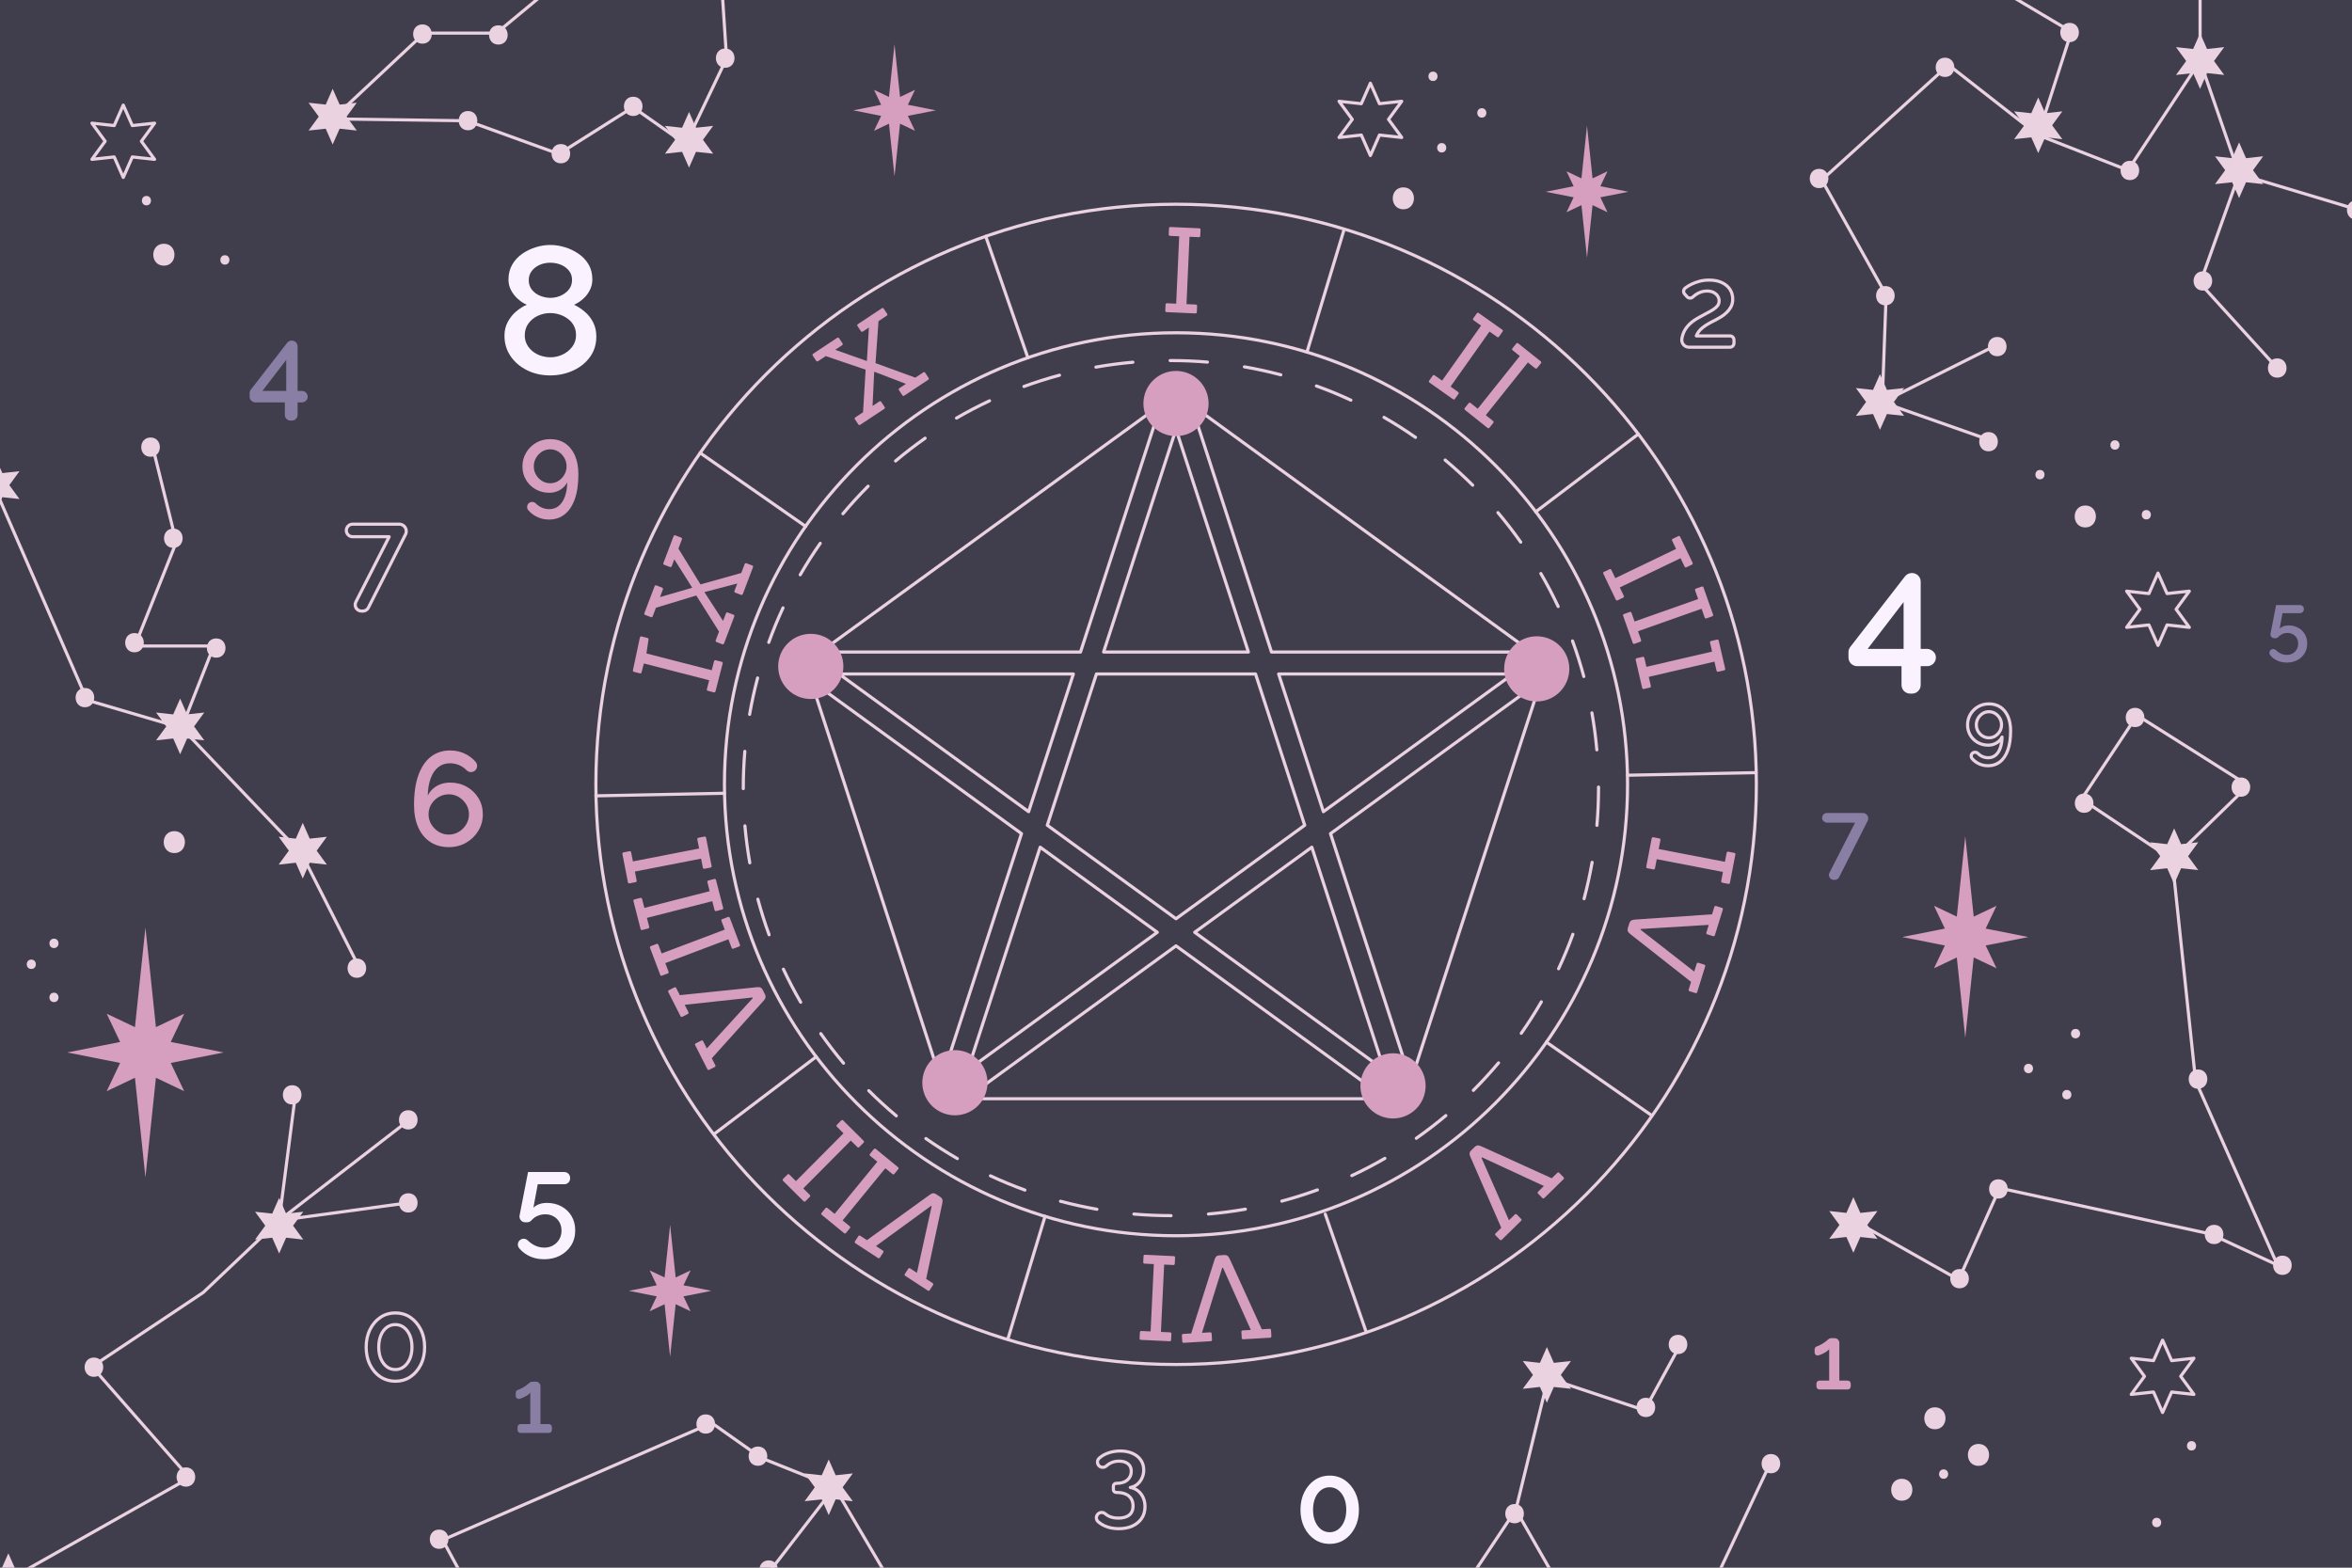 <?xml version="1.0" encoding="utf-8"?>
<!-- Generator: Adobe Illustrator 27.5.0, SVG Export Plug-In . SVG Version: 6.00 Build 0)  -->
<svg version="1.1" xmlns="http://www.w3.org/2000/svg" xmlns:xlink="http://www.w3.org/1999/xlink" x="0px" y="0px"
	 viewBox="0 0 750 500" style="enable-background:new 0 0 750 500;" xml:space="preserve">
<g id="BACKGROUND">
	<g>
		<rect style="fill:#403E4D;" width="750" height="500"/>
	</g>
</g>
<g id="OBJECTS">
	<g>
		<g>
			<g>
				<path style="fill:#D69EBF;" d="M381.132,99.963l-9.076-0.408c-0.328-0.014-0.485-0.173-0.472-0.476l0.087-1.928
					c0.014-0.303,0.184-0.447,0.512-0.432l2.874,0.129l0.966-21.481l-2.874-0.13c-0.327-0.014-0.485-0.173-0.471-0.476l0.087-1.928
					c0.013-0.303,0.184-0.446,0.511-0.432l9.076,0.408c0.327,0.015,0.485,0.174,0.472,0.476l-0.087,1.929
					c-0.014,0.302-0.185,0.446-0.512,0.432l-2.912-0.131l-0.965,21.481l2.912,0.131c0.327,0.015,0.485,0.173,0.471,0.476
					l-0.087,1.928C381.63,99.834,381.459,99.979,381.132,99.963z"/>
			</g>
			<g>
				<path style="fill:#D69EBF;" d="M463.281,127.302l-7.414-5.251c-0.268-0.19-0.314-0.408-0.139-0.656l1.116-1.575
					c0.175-0.247,0.396-0.276,0.664-0.087l2.348,1.663l12.427-17.548l-2.348-1.663c-0.268-0.189-0.314-0.408-0.139-0.655
					l1.116-1.576c0.175-0.247,0.396-0.276,0.664-0.086l7.415,5.251c0.267,0.189,0.313,0.408,0.139,0.655l-1.116,1.576
					c-0.175,0.247-0.397,0.276-0.664,0.087l-2.379-1.685L462.544,123.3l2.379,1.685c0.267,0.189,0.314,0.408,0.139,0.656
					l-1.116,1.575C463.771,127.463,463.548,127.492,463.281,127.302z"/>
			</g>
			<g>
				<path style="fill:#D69EBF;" d="M474.297,136.451l-7.1-5.67c-0.256-0.205-0.29-0.426-0.101-0.662l1.205-1.509
					c0.189-0.236,0.411-0.252,0.668-0.048l2.248,1.796l13.417-16.803l-2.248-1.795c-0.256-0.205-0.29-0.426-0.101-0.662l1.205-1.508
					c0.189-0.237,0.411-0.253,0.668-0.048l7.1,5.669c0.256,0.204,0.29,0.426,0.101,0.662l-1.205,1.508
					c-0.189,0.237-0.412,0.253-0.668,0.048l-2.278-1.819l-13.417,16.803l2.277,1.819c0.256,0.204,0.29,0.426,0.101,0.662
					l-1.205,1.508C474.775,136.639,474.552,136.655,474.297,136.451z"/>
			</g>
			<g>
				<path style="fill:#D69EBF;" d="M515.218,191.217l-3.938-8.188c-0.142-0.296-0.076-0.509,0.197-0.64l1.739-0.837
					c0.273-0.131,0.481-0.049,0.623,0.246l1.247,2.593l19.378-9.319l-1.247-2.593c-0.142-0.296-0.077-0.509,0.196-0.64l1.739-0.837
					c0.273-0.131,0.481-0.049,0.623,0.247l3.937,8.188c0.142,0.296,0.076,0.509-0.196,0.64l-1.74,0.837
					c-0.273,0.131-0.481,0.048-0.623-0.246l-1.264-2.628l-19.378,9.319l1.264,2.627c0.142,0.296,0.077,0.509-0.196,0.64
					l-1.739,0.837C515.567,191.596,515.36,191.513,515.218,191.217z"/>
			</g>
			<g>
				<path style="fill:#D69EBF;" d="M520.618,205.017l-3.024-8.568c-0.109-0.309-0.021-0.514,0.264-0.615l1.82-0.643
					c0.286-0.101,0.483,0.003,0.592,0.313l0.958,2.713l20.276-7.159l-0.958-2.713c-0.109-0.31-0.021-0.515,0.264-0.615l1.82-0.643
					c0.286-0.1,0.483,0.004,0.592,0.313l3.025,8.568c0.109,0.309,0.021,0.514-0.264,0.615l-1.82,0.643
					c-0.286,0.101-0.483-0.004-0.592-0.313l-0.97-2.749l-20.276,7.159l0.97,2.749c0.109,0.309,0.021,0.515-0.264,0.615l-1.82,0.643
					C520.925,205.43,520.727,205.326,520.618,205.017z"/>
			</g>
			<g>
				<path style="fill:#D69EBF;" d="M523.642,219.363l-2.052-8.851c-0.075-0.32,0.036-0.514,0.331-0.582l1.881-0.436
					c0.295-0.069,0.48,0.057,0.554,0.377l0.65,2.803l20.946-4.859l-0.65-2.802c-0.074-0.32,0.036-0.514,0.331-0.582l1.88-0.437
					c0.295-0.069,0.48,0.057,0.554,0.377l2.053,8.851c0.074,0.319-0.036,0.513-0.332,0.582l-1.88,0.436
					c-0.295,0.068-0.48-0.058-0.553-0.377l-0.659-2.839l-20.946,4.858l0.659,2.84c0.073,0.319-0.036,0.513-0.331,0.582l-1.881,0.436
					C523.901,219.807,523.716,219.681,523.642,219.363z"/>
			</g>
			<g>
				<path style="fill:#D69EBF;" d="M524.958,276.353l1.72-8.921c0.062-0.323,0.242-0.455,0.539-0.397l1.896,0.366
					c0.298,0.057,0.415,0.247,0.353,0.57l-0.544,2.824l21.113,4.072l0.544-2.824c0.062-0.323,0.242-0.455,0.539-0.397l1.896,0.366
					c0.297,0.057,0.415,0.247,0.353,0.569l-1.72,8.921c-0.062,0.322-0.242,0.455-0.539,0.397l-1.896-0.366
					c-0.297-0.057-0.415-0.248-0.353-0.57l0.552-2.862l-21.113-4.072l-0.552,2.862c-0.062,0.322-0.242,0.455-0.539,0.397
					l-1.896-0.366C525.014,276.865,524.896,276.675,524.958,276.353z"/>
			</g>
			<g>
				<path style="fill:#D69EBF;" d="M519.1,295.937l0.437-1.41c0.142-0.458,0.359-0.774,0.651-0.947
					c0.292-0.174,0.733-0.275,1.323-0.303l24.416-1.659l0.719-2.314c0.097-0.314,0.29-0.425,0.579-0.336l1.844,0.572
					c0.289,0.09,0.385,0.291,0.289,0.605l-2.525,8.135c-0.089,0.289-0.279,0.389-0.568,0.299l-1.844-0.572
					c-0.289-0.09-0.389-0.279-0.3-0.568l0.763-2.458l-21.693,1.315l-0.068,0.217l17.138,13.364l0.763-2.459
					c0.098-0.314,0.29-0.426,0.58-0.336l1.844,0.572c0.289,0.09,0.385,0.291,0.288,0.605l-2.524,8.135
					c-0.097,0.312-0.29,0.425-0.579,0.335l-1.845-0.572c-0.289-0.09-0.385-0.292-0.288-0.604l0.74-2.387l-19.21-15.117
					c-0.454-0.326-0.76-0.639-0.918-0.939C518.955,296.81,518.951,296.419,519.1,295.937z"/>
			</g>
			<g>
				<path style="fill:#D69EBF;" d="M469.154,366.878l1.054-1.034c0.343-0.335,0.683-0.511,1.022-0.525
					c0.34-0.015,0.776,0.105,1.308,0.36l22.284,10.117l1.729-1.697c0.234-0.23,0.457-0.237,0.669-0.02l1.352,1.378
					c0.212,0.216,0.201,0.439-0.033,0.669l-6.08,5.966c-0.217,0.212-0.43,0.21-0.643-0.007l-1.352-1.378
					c-0.212-0.217-0.21-0.43,0.007-0.642l1.837-1.803l-19.723-9.129l-0.162,0.159l8.752,19.893l1.838-1.803
					c0.234-0.23,0.457-0.237,0.669-0.02l1.352,1.378c0.212,0.217,0.201,0.439-0.033,0.669l-6.08,5.965
					c-0.234,0.23-0.458,0.236-0.669,0.02l-1.352-1.379c-0.212-0.216-0.201-0.439,0.033-0.669l1.783-1.75l-9.746-22.418
					c-0.245-0.503-0.366-0.923-0.362-1.262C468.612,367.577,468.794,367.231,469.154,366.878z"/>
			</g>
			<g>
				<path style="fill:#D69EBF;" d="M388.873,400.372l1.474-0.087c0.479-0.028,0.851,0.063,1.116,0.275
					c0.266,0.212,0.516,0.589,0.749,1.132l10.154,22.267l2.418-0.144c0.328-0.019,0.501,0.122,0.518,0.425l0.115,1.927
					c0.017,0.302-0.137,0.463-0.465,0.483l-8.503,0.503c-0.302,0.018-0.462-0.124-0.48-0.426l-0.114-1.928
					c-0.018-0.302,0.125-0.462,0.426-0.48l2.57-0.152l-8.872-19.839l-0.227,0.013l-6.471,20.748l2.57-0.152
					c0.328-0.02,0.5,0.122,0.518,0.424l0.114,1.928c0.018,0.302-0.137,0.463-0.465,0.483l-8.503,0.503
					c-0.327,0.02-0.5-0.122-0.518-0.424l-0.114-1.928c-0.018-0.303,0.137-0.463,0.465-0.483l2.494-0.147l7.381-23.304
					c0.145-0.539,0.331-0.936,0.556-1.19C388.005,400.543,388.369,400.401,388.873,400.372z"/>
			</g>
			<g>
				<path style="fill:#D69EBF;" d="M365.158,400.195l9.075,0.434c0.329,0.016,0.485,0.175,0.47,0.477l-0.092,1.928
					c-0.014,0.302-0.185,0.446-0.513,0.43l-2.874-0.138l-1.028,21.478l2.873,0.138c0.328,0.016,0.484,0.174,0.47,0.477l-0.092,1.928
					c-0.015,0.302-0.185,0.446-0.513,0.43l-9.075-0.434c-0.327-0.016-0.484-0.174-0.47-0.478l0.092-1.928
					c0.014-0.302,0.185-0.446,0.513-0.43l2.912,0.14l1.028-21.478l-2.912-0.139c-0.327-0.015-0.484-0.174-0.47-0.477l0.093-1.929
					C364.659,400.322,364.831,400.179,365.158,400.195z"/>
			</g>
			<g>
				<path style="fill:#D69EBF;" d="M298.543,380.904l1.236,0.808c0.401,0.263,0.646,0.558,0.732,0.886
					c0.087,0.329,0.063,0.78-0.072,1.355l-5.11,23.932l2.028,1.326c0.275,0.18,0.329,0.396,0.163,0.649l-1.056,1.616
					c-0.166,0.254-0.386,0.29-0.66,0.111l-7.129-4.661c-0.253-0.166-0.297-0.375-0.132-0.629l1.056-1.616
					c0.166-0.253,0.375-0.297,0.629-0.132l2.154,1.409l4.694-21.22l-0.191-0.124l-17.557,12.808l2.154,1.409
					c0.275,0.179,0.329,0.396,0.164,0.649l-1.056,1.615c-0.166,0.254-0.386,0.291-0.66,0.111l-7.129-4.662
					c-0.274-0.179-0.329-0.396-0.164-0.65l1.057-1.616c0.166-0.253,0.386-0.29,0.661-0.111l2.091,1.367l19.812-14.32
					c0.438-0.347,0.823-0.555,1.155-0.625C297.745,380.524,298.121,380.628,298.543,380.904z"/>
			</g>
			<g>
				<path style="fill:#D69EBF;" d="M279.307,366.477l7.029,5.756c0.254,0.208,0.284,0.429,0.093,0.664l-1.223,1.494
					c-0.192,0.234-0.415,0.247-0.669,0.039l-2.226-1.823l-13.624,16.635l2.226,1.823c0.254,0.208,0.284,0.429,0.093,0.664
					l-1.223,1.494c-0.192,0.234-0.414,0.247-0.669,0.039l-7.029-5.756c-0.254-0.207-0.285-0.429-0.093-0.664l1.223-1.493
					c0.191-0.234,0.414-0.247,0.668-0.04l2.255,1.847l13.624-16.635l-2.255-1.847c-0.253-0.207-0.284-0.429-0.093-0.664l1.223-1.493
					C278.831,366.282,279.053,366.269,279.307,366.477z"/>
			</g>
			<g>
				<path style="fill:#D69EBF;" d="M268.901,357.389l6.444,6.405c0.233,0.231,0.243,0.454,0.029,0.669l-1.361,1.369
					c-0.213,0.215-0.436,0.207-0.669-0.025l-2.04-2.028l-15.157,15.252l2.041,2.028c0.232,0.231,0.242,0.454,0.029,0.669
					l-1.361,1.369c-0.214,0.215-0.437,0.207-0.669-0.025l-6.445-6.404c-0.232-0.231-0.242-0.454-0.029-0.67l1.361-1.369
					c0.213-0.215,0.437-0.206,0.669,0.025l2.067,2.055l15.157-15.252l-2.067-2.055c-0.233-0.23-0.243-0.454-0.029-0.669l1.361-1.369
					C268.445,357.15,268.669,357.158,268.901,357.389z"/>
			</g>
			<g>
				<path style="fill:#D69EBF;" d="M243.233,315.75l0.667,1.318c0.217,0.427,0.281,0.805,0.192,1.133
					c-0.088,0.328-0.334,0.708-0.739,1.139l-16.377,18.184l1.094,2.161c0.148,0.293,0.088,0.507-0.183,0.644l-1.722,0.872
					c-0.27,0.137-0.479,0.06-0.628-0.233l-3.849-7.599c-0.137-0.27-0.071-0.473,0.2-0.61l1.723-0.873
					c0.27-0.136,0.474-0.07,0.61,0.201l1.164,2.296l14.661-16.042l-0.103-0.203l-21.608,2.332l1.164,2.296
					c0.148,0.293,0.087,0.507-0.183,0.644l-1.723,0.872c-0.27,0.137-0.479,0.059-0.628-0.234l-3.849-7.598
					c-0.148-0.292-0.087-0.507,0.183-0.644l1.723-0.872c0.27-0.137,0.479-0.059,0.628,0.233l1.129,2.229l24.315-2.515
					c0.553-0.082,0.991-0.07,1.313,0.035C242.73,315.022,243.005,315.3,243.233,315.75z"/>
			</g>
			<g>
				<path style="fill:#D69EBF;" d="M232.726,292.764l3.21,8.499c0.116,0.308,0.032,0.514-0.25,0.621l-1.806,0.682
					c-0.283,0.107-0.483,0.007-0.599-0.3l-1.017-2.691l-20.115,7.598l1.017,2.691c0.116,0.307,0.032,0.514-0.251,0.621l-1.806,0.682
					c-0.283,0.107-0.482,0.007-0.598-0.3l-3.211-8.499c-0.116-0.307-0.032-0.514,0.251-0.621l1.806-0.682
					c0.283-0.107,0.482-0.007,0.598,0.3l1.03,2.727l20.115-7.598l-1.03-2.727c-0.115-0.307-0.032-0.514,0.251-0.621l1.806-0.682
					C232.411,292.357,232.61,292.458,232.726,292.764z"/>
			</g>
			<g>
				<path style="fill:#D69EBF;" d="M228.333,280.705l2.253,8.801c0.082,0.319-0.025,0.515-0.318,0.59l-1.871,0.479
					c-0.293,0.075-0.48-0.046-0.561-0.364l-0.714-2.787l-20.831,5.331l0.714,2.788c0.082,0.318-0.025,0.514-0.318,0.59l-1.871,0.479
					c-0.293,0.075-0.481-0.046-0.562-0.364l-2.252-8.802c-0.081-0.317,0.025-0.514,0.318-0.59l1.871-0.479
					c0.293-0.075,0.481,0.047,0.562,0.364l0.722,2.824l20.831-5.332l-0.723-2.823c-0.081-0.318,0.025-0.515,0.318-0.59l1.871-0.479
					C228.064,280.265,228.252,280.387,228.333,280.705z"/>
			</g>
			<g>
				<path style="fill:#D69EBF;" d="M225.158,267.221l1.739,8.917c0.063,0.323-0.054,0.513-0.352,0.571l-1.895,0.369
					c-0.297,0.058-0.477-0.074-0.54-0.396l-0.551-2.824l-21.105,4.116l0.551,2.824c0.063,0.322-0.054,0.512-0.352,0.57l-1.895,0.37
					c-0.297,0.057-0.478-0.074-0.54-0.396l-1.74-8.917c-0.062-0.322,0.055-0.512,0.352-0.57l1.895-0.37
					c0.297-0.058,0.478,0.074,0.54,0.396l0.558,2.861l21.105-4.116l-0.558-2.861c-0.063-0.322,0.054-0.513,0.352-0.57l1.895-0.37
					C224.915,266.767,225.095,266.9,225.158,267.221z"/>
			</g>
			<g>
				<path style="fill:#D69EBF;" d="M230.433,211.655l-2.262,8.799c-0.082,0.318-0.27,0.439-0.563,0.364l-1.87-0.481
					c-0.294-0.076-0.399-0.272-0.317-0.59l0.716-2.787l-20.824-5.355l-0.717,2.786c-0.082,0.319-0.269,0.439-0.562,0.364
					l-1.87-0.481c-0.293-0.075-0.399-0.272-0.317-0.59l2.196-10.332c0.082-0.318,0.269-0.439,0.562-0.364l1.87,0.481
					c0.293,0.075,0.399,0.273,0.317,0.59l-0.66,4.356l20.825,5.355l0.725-2.823c0.082-0.317,0.27-0.439,0.563-0.363l1.869,0.48
					C230.41,211.141,230.515,211.338,230.433,211.655z"/>
			</g>
			<g>
				<path style="fill:#D69EBF;" d="M240.106,180.921l-3.238,8.529c-0.107,0.284-0.303,0.372-0.587,0.264l-1.805-0.685
					c-0.283-0.107-0.371-0.303-0.263-0.586l0.887-2.336l-10.477,2.743l5.948,9.183l0.9-2.371c0.117-0.306,0.316-0.406,0.599-0.299
					l1.805,0.685c0.283,0.108,0.366,0.316,0.25,0.622l-3.225,8.494c-0.116,0.307-0.316,0.406-0.599,0.299l-1.805-0.685
					c-0.283-0.108-0.366-0.314-0.25-0.622l1.035-2.725l-7.254-11.501l-12.861,3.904l-1.021,2.69
					c-0.116,0.307-0.316,0.406-0.599,0.299l-1.805-0.685c-0.284-0.107-0.366-0.314-0.25-0.621l3.225-8.494
					c0.116-0.307,0.316-0.406,0.599-0.299l1.805,0.685c0.283,0.108,0.366,0.315,0.25,0.622l-0.914,2.407l10.282-2.98l-5.714-9.053
					l-0.82,2.159c-0.107,0.283-0.303,0.371-0.586,0.263l-1.805-0.685c-0.283-0.107-0.371-0.303-0.263-0.586l3.239-8.53
					c0.108-0.283,0.302-0.371,0.586-0.263l1.805,0.685c0.283,0.108,0.371,0.303,0.263,0.586l-1.115,2.938l7.042,11.421l13.006-3.646
					l1.075-2.831c0.107-0.283,0.303-0.371,0.586-0.263l1.805,0.685C240.127,180.442,240.214,180.638,240.106,180.921z"/>
			</g>
			<g>
				<path style="fill:#D69EBF;" d="M295.966,121.144l-7.608,5.037c-0.252,0.167-0.462,0.124-0.629-0.128l-1.066-1.61
					c-0.167-0.252-0.124-0.463,0.128-0.63l2.084-1.379l-10.109-3.886l-0.528,10.928l2.115-1.4c0.273-0.181,0.494-0.145,0.661,0.107
					l1.065,1.609c0.167,0.253,0.114,0.47-0.159,0.651l-7.575,5.016c-0.274,0.181-0.494,0.145-0.661-0.107l-1.065-1.61
					c-0.167-0.252-0.114-0.469,0.16-0.65l2.43-1.609l0.82-13.574l-12.722-4.335l-2.399,1.588c-0.273,0.182-0.493,0.146-0.661-0.107
					l-1.066-1.61c-0.167-0.252-0.114-0.469,0.159-0.65l7.576-5.016c0.273-0.181,0.494-0.145,0.661,0.107l1.066,1.61
					c0.167,0.252,0.114,0.47-0.159,0.651l-2.147,1.421l10.09,3.581l0.643-10.687l-1.926,1.275c-0.252,0.167-0.463,0.124-0.629-0.128
					l-1.066-1.61c-0.167-0.252-0.124-0.463,0.128-0.63l7.607-5.036c0.253-0.167,0.463-0.124,0.63,0.128l1.066,1.61
					c0.167,0.252,0.124,0.463-0.128,0.629l-2.62,1.735l-0.946,13.384l12.69,4.629l2.526-1.672c0.252-0.167,0.462-0.125,0.629,0.128
					l1.066,1.61C296.261,120.767,296.218,120.977,295.966,121.144z"/>
			</g>
		</g>
		<g>
			<path style="fill:#EBD2E1;" d="M375.006,394.63c-79.676,0-144.497-64.821-144.497-144.497
				c0-79.676,64.821-144.497,144.497-144.497c79.67,0,144.485,64.821,144.485,144.497
				C519.491,329.809,454.676,394.63,375.006,394.63z M375.006,106.635c-79.125,0-143.497,64.372-143.497,143.497
				S295.881,393.63,375.006,393.63c79.118,0,143.485-64.372,143.485-143.497S454.124,106.635,375.006,106.635z"/>
		</g>
		<g>
			<g>
				<path style="fill:#EBD2E1;" d="M435.672,425.391c-0.207,0-0.4-0.13-0.473-0.336l-13.074-37.657
					c-0.09-0.261,0.048-0.546,0.309-0.637c0.263-0.089,0.546,0.048,0.637,0.309l13.074,37.657c0.09,0.261-0.048,0.546-0.309,0.637
					C435.781,425.382,435.726,425.391,435.672,425.391z"/>
			</g>
			<g>
				<path style="fill:#EBD2E1;" d="M327.774,114.6c-0.207,0-0.4-0.129-0.472-0.336l-13.445-38.728
					c-0.091-0.261,0.047-0.546,0.308-0.636c0.261-0.093,0.545,0.047,0.636,0.308l13.445,38.728c0.091,0.261-0.047,0.546-0.308,0.636
					C327.884,114.591,327.828,114.6,327.774,114.6z"/>
			</g>
			<g>
				<path style="fill:#EBD2E1;" d="M256.885,168.37c-0.099,0-0.198-0.029-0.285-0.09l-33.625-23.418
					c-0.227-0.158-0.283-0.469-0.125-0.696c0.157-0.227,0.469-0.283,0.696-0.124l33.625,23.418c0.227,0.158,0.283,0.469,0.124,0.696
					C257.198,168.296,257.043,168.37,256.885,168.37z"/>
			</g>
			<g>
				<path style="fill:#EBD2E1;" d="M526.746,356.309c-0.099,0-0.198-0.029-0.286-0.09l-33.629-23.42
					c-0.227-0.157-0.282-0.47-0.124-0.696c0.157-0.226,0.469-0.281,0.696-0.124l33.629,23.42c0.227,0.157,0.282,0.47,0.124,0.696
					C527.059,356.234,526.903,356.309,526.746,356.309z"/>
			</g>
			<g>
				<path style="fill:#EBD2E1;" d="M321.474,427.303c-0.048,0-0.097-0.007-0.145-0.022c-0.264-0.08-0.414-0.359-0.333-0.623
					l11.769-38.846c0.08-0.265,0.358-0.412,0.624-0.334c0.264,0.08,0.414,0.359,0.333,0.623l-11.769,38.846
					C321.887,427.164,321.689,427.303,321.474,427.303z"/>
			</g>
			<g>
				<path style="fill:#EBD2E1;" d="M416.752,112.809c-0.048,0-0.097-0.007-0.145-0.021c-0.265-0.08-0.414-0.359-0.334-0.624
					l11.772-38.857c0.08-0.264,0.36-0.413,0.623-0.333c0.265,0.08,0.414,0.359,0.334,0.624l-11.772,38.857
					C417.165,112.67,416.967,112.809,416.752,112.809z"/>
			</g>
			<g>
				<path style="fill:#EBD2E1;" d="M489.725,163.718c-0.15,0-0.3-0.068-0.398-0.198c-0.167-0.22-0.124-0.534,0.097-0.7
					l32.667-24.747c0.218-0.166,0.532-0.124,0.7,0.097c0.167,0.22,0.124,0.534-0.097,0.7l-32.667,24.747
					C489.937,163.685,489.831,163.718,489.725,163.718z"/>
			</g>
			<g>
				<path style="fill:#EBD2E1;" d="M227.993,361.991c-0.151,0-0.301-0.068-0.399-0.198c-0.167-0.22-0.124-0.533,0.097-0.7
					l32.276-24.451c0.219-0.168,0.534-0.123,0.7,0.097c0.167,0.22,0.124,0.533-0.097,0.7l-32.276,24.451
					C228.204,361.958,228.098,361.991,227.993,361.991z"/>
			</g>
			<g>
				<path style="fill:#EBD2E1;" d="M518.99,247.748c-0.271,0-0.494-0.218-0.5-0.49c-0.006-0.275,0.214-0.504,0.49-0.51l40.958-0.818
					c0.31-0.003,0.504,0.215,0.51,0.49c0.006,0.275-0.214,0.504-0.49,0.51L519,247.748
					C518.997,247.748,518.993,247.748,518.99,247.748z"/>
			</g>
			<g>
				<path style="fill:#EBD2E1;" d="M190.035,254.326c-0.271,0-0.495-0.218-0.5-0.49c-0.005-0.275,0.214-0.504,0.49-0.51
					l40.973-0.819c0.25,0.021,0.504,0.215,0.51,0.49s-0.214,0.504-0.49,0.51l-40.973,0.819
					C190.042,254.326,190.038,254.326,190.035,254.326z"/>
			</g>
		</g>
		<g>
			<path style="fill:#EBD2E1;" d="M375.04,435.695c-102.3,0-185.527-83.228-185.527-185.527c0-102.3,83.227-185.528,185.527-185.528
				c102.3,0,185.527,83.228,185.527,185.528C560.567,352.467,477.34,435.695,375.04,435.695z M375.04,65.639
				c-101.749,0-184.527,82.779-184.527,184.528s82.779,184.527,184.527,184.527c101.749,0,184.527-82.778,184.527-184.527
				S476.789,65.639,375.04,65.639z"/>
		</g>
	</g>
	<g>
		<g>
			<path style="fill:#EBD2E1;" d="M448.061,350.93H301.938c-0.217,0-0.409-0.14-0.476-0.346l-45.154-138.971
				c-0.067-0.206,0.006-0.432,0.182-0.559l118.216-85.889c0.176-0.128,0.412-0.128,0.588,0l118.216,85.889
				c0.175,0.127,0.248,0.353,0.182,0.559l-45.154,138.971C448.469,350.79,448.278,350.93,448.061,350.93z M302.302,349.93h145.396
				l44.93-138.28L375,126.188L257.372,211.65L302.302,349.93z"/>
		</g>
		<g>
			<g>
				<path style="fill:#EBD2E1;" d="M301.938,354.433c-0.824,0-1.648-0.256-2.352-0.767c-1.405-1.021-1.989-2.819-1.453-4.473
					l27.01-83.125l-70.711-51.374c-1.405-1.021-1.989-2.819-1.453-4.473c0.538-1.653,2.066-2.764,3.805-2.764h87.402l27.009-83.125
					c0.538-1.653,2.066-2.764,3.805-2.764c1.738,0,3.267,1.11,3.805,2.763l27.009,83.125h87.403c1.738,0,3.267,1.11,3.805,2.763
					c0.536,1.654-0.048,3.452-1.453,4.473l-70.712,51.375l27.01,83.124c0.536,1.653-0.048,3.451-1.453,4.473
					c-1.375,1-3.328,1-4.703,0L375,302.292l-70.71,51.374C303.587,354.177,302.762,354.433,301.938,354.433z M256.784,208.459
					c-1.304,0-2.451,0.833-2.854,2.073c-0.402,1.24,0.036,2.588,1.09,3.355l71.005,51.587c0.175,0.127,0.249,0.353,0.182,0.559
					l-27.122,83.471c-0.402,1.24,0.036,2.589,1.09,3.355c1.055,0.766,2.473,0.766,3.527,0l71.004-51.588
					c0.176-0.127,0.412-0.127,0.588,0l71.004,51.588c1.031,0.748,2.496,0.748,3.527,0c1.054-0.767,1.492-2.115,1.09-3.355
					l-27.122-83.47c-0.066-0.206,0.007-0.432,0.182-0.559l71.006-51.587c1.054-0.767,1.492-2.115,1.09-3.355
					c-0.403-1.239-1.55-2.072-2.854-2.072H405.45c-0.217,0-0.408-0.14-0.476-0.346l-27.121-83.471
					c-0.403-1.239-1.55-2.072-2.854-2.072s-2.45,0.833-2.853,2.073l-27.121,83.47c-0.067,0.206-0.259,0.346-0.476,0.346H256.784z
					 M441.404,341.767c-0.103,0-0.206-0.032-0.294-0.096l-60.449-43.919c-0.13-0.094-0.206-0.244-0.206-0.404
					c0-0.16,0.076-0.311,0.206-0.404L418.02,269.8c0.13-0.096,0.295-0.121,0.448-0.071c0.152,0.05,0.272,0.169,0.321,0.321
					l23.09,71.063c0.066,0.206-0.007,0.432-0.182,0.559C441.61,341.735,441.508,341.767,441.404,341.767z M381.805,297.348
					l58.647,42.61l-22.401-68.945L381.805,297.348z M308.595,341.767c-0.103,0-0.206-0.032-0.294-0.096
					c-0.175-0.127-0.249-0.353-0.182-0.559l23.09-71.063c0.049-0.152,0.169-0.271,0.321-0.321c0.152-0.051,0.319-0.023,0.448,0.071
					l37.36,27.145c0.13,0.094,0.206,0.244,0.206,0.404c0,0.16-0.076,0.31-0.206,0.404l-60.45,43.919
					C308.802,341.735,308.698,341.767,308.595,341.767z M331.948,271.012l-22.401,68.946l58.648-42.61L331.948,271.012z
					 M375,293.522c-0.103,0-0.206-0.032-0.294-0.096l-41.04-29.818c-0.175-0.127-0.249-0.353-0.182-0.559l15.676-48.245
					c0.067-0.206,0.259-0.346,0.475-0.346h50.729c0.217,0,0.408,0.14,0.476,0.346l15.676,48.246
					c0.066,0.206-0.007,0.432-0.182,0.559l-41.04,29.817C375.206,293.49,375.103,293.522,375,293.522z M334.548,263.012L375,292.404
					l40.452-29.391l-15.451-47.554h-50.002L334.548,263.012z M421.994,259.378c-0.052,0-0.104-0.008-0.154-0.024
					c-0.152-0.05-0.271-0.169-0.321-0.321l-14.27-43.919c-0.05-0.152-0.023-0.319,0.071-0.448c0.094-0.129,0.244-0.206,0.404-0.206
					h74.721c0.217,0,0.408,0.14,0.476,0.346c0.066,0.206-0.007,0.432-0.182,0.559l-60.451,43.919
					C422.201,259.346,422.098,259.378,421.994,259.378z M408.413,215.459l13.844,42.611l58.649-42.611H408.413z M328.006,259.377
					c-0.104,0-0.208-0.032-0.294-0.096l-60.45-43.918c-0.175-0.127-0.249-0.353-0.182-0.559c0.067-0.206,0.259-0.346,0.476-0.346
					h74.72c0.16,0,0.311,0.077,0.404,0.206c0.094,0.129,0.121,0.296,0.071,0.448l-14.27,43.918
					c-0.049,0.152-0.169,0.272-0.321,0.321C328.11,259.369,328.057,259.377,328.006,259.377z M269.094,215.459l58.648,42.61
					l13.844-42.61H269.094z M398.09,208.459h-46.18c-0.16,0-0.311-0.077-0.404-0.206c-0.094-0.129-0.121-0.296-0.071-0.448
					l23.09-71.063c0.135-0.412,0.816-0.412,0.951,0l23.09,71.063c0.05,0.152,0.023,0.319-0.071,0.448
					C398.4,208.382,398.25,208.459,398.09,208.459z M352.598,207.459h44.803L375,138.514L352.598,207.459z"/>
			</g>
		</g>
		<g>
			<path style="fill:#EBD2E1;" d="M373.456,388.218h-0.081c-3.95,0-7.935-0.17-11.842-0.506c-0.275-0.023-0.479-0.266-0.455-0.541
				c0.023-0.275,0.256-0.477,0.541-0.455c3.879,0.333,7.834,0.502,11.756,0.502c0.276,0,0.541,0.224,0.541,0.5
				S373.732,388.218,373.456,388.218z M385.337,387.7c-0.256,0-0.475-0.196-0.497-0.457c-0.024-0.274,0.18-0.518,0.455-0.541
				c3.92-0.341,7.873-0.858,11.746-1.538c0.264-0.054,0.531,0.133,0.579,0.405c0.048,0.272-0.134,0.531-0.405,0.579
				c-3.903,0.685-7.884,1.207-11.834,1.55C385.366,387.699,385.351,387.7,385.337,387.7z M349.783,386.184
				c-0.028,0-0.057-0.002-0.086-0.008c-3.904-0.681-7.826-1.543-11.657-2.564c-0.267-0.071-0.425-0.346-0.354-0.612
				c0.071-0.267,0.346-0.42,0.612-0.355c3.803,1.014,7.695,1.87,11.571,2.546c0.272,0.047,0.454,0.306,0.407,0.578
				C350.233,386.013,350.022,386.184,349.783,386.184z M408.739,383.588c-0.221,0-0.423-0.147-0.483-0.37
				c-0.071-0.268,0.087-0.541,0.354-0.613c3.806-1.02,7.607-2.22,11.301-3.565c0.261-0.095,0.546,0.039,0.641,0.299
				c0.095,0.259-0.039,0.546-0.299,0.641c-3.721,1.357-7.551,2.565-11.383,3.593C408.825,383.582,408.782,383.588,408.739,383.588z
				 M326.823,380.065c-0.057,0-0.114-0.01-0.17-0.03c-3.722-1.351-7.434-2.887-11.035-4.565c-0.25-0.116-0.358-0.414-0.242-0.664
				c0.118-0.251,0.415-0.359,0.664-0.242c3.574,1.666,7.259,3.19,10.953,4.532c0.26,0.094,0.394,0.381,0.3,0.641
				C327.219,379.939,327.028,380.065,326.823,380.065z M431.06,375.451c-0.188,0-0.368-0.106-0.453-0.288
				c-0.117-0.25-0.009-0.548,0.241-0.665c3.563-1.665,7.096-3.51,10.501-5.481c0.236-0.139,0.544-0.06,0.684,0.182
				c0.139,0.239,0.057,0.545-0.182,0.684c-3.432,1.987-6.99,3.845-10.579,5.522C431.204,375.437,431.132,375.451,431.06,375.451z
				 M305.275,370.022c-0.085,0-0.171-0.021-0.249-0.067c-3.434-1.983-6.822-4.143-10.069-6.417c-0.227-0.158-0.281-0.47-0.123-0.696
				c0.158-0.225,0.472-0.281,0.696-0.122c3.224,2.258,6.587,4.4,9.996,6.37c0.239,0.138,0.321,0.443,0.183,0.683
				C305.616,369.932,305.448,370.022,305.275,370.022z M451.622,363.548c-0.157,0-0.312-0.074-0.409-0.213
				c-0.159-0.226-0.104-0.538,0.122-0.696c3.22-2.261,6.381-4.69,9.395-7.223c0.211-0.178,0.526-0.15,0.704,0.062
				c0.178,0.211,0.15,0.526-0.061,0.704c-3.035,2.551-6.219,4.999-9.463,7.275C451.822,363.519,451.721,363.548,451.622,363.548z
				 M285.805,356.387c-0.113,0-0.227-0.038-0.321-0.117c-3.04-2.55-6.003-5.262-8.806-8.061c-0.195-0.195-0.195-0.512,0-0.707
				c0.195-0.195,0.512-0.195,0.708,0c2.782,2.778,5.724,5.471,8.742,8.002c0.211,0.177,0.239,0.492,0.062,0.704
				C286.089,356.326,285.948,356.387,285.805,356.387z M469.816,348.26c-0.128,0-0.256-0.049-0.354-0.147
				c-0.195-0.195-0.195-0.512,0-0.707c2.783-2.784,5.478-5.724,8.008-8.737c0.178-0.211,0.493-0.239,0.704-0.062
				c0.212,0.178,0.239,0.493,0.061,0.704c-2.549,3.036-5.263,5.997-8.066,8.802C470.072,348.211,469.944,348.26,469.816,348.26z
				 M268.986,339.595c-0.143,0-0.284-0.061-0.383-0.178c-2.55-3.03-5-6.213-7.282-9.459c-0.159-0.226-0.104-0.537,0.122-0.696
				c0.225-0.159,0.538-0.104,0.697,0.122c2.265,3.222,4.697,6.381,7.228,9.389c0.178,0.212,0.151,0.527-0.061,0.705
				C269.214,339.557,269.099,339.595,268.986,339.595z M485.099,330.055c-0.1,0-0.2-0.029-0.287-0.091
				c-0.226-0.158-0.281-0.47-0.122-0.696c2.26-3.223,4.404-6.584,6.376-9.991c0.14-0.239,0.446-0.32,0.683-0.183
				c0.239,0.138,0.321,0.444,0.183,0.683c-1.985,3.433-4.146,6.819-6.423,10.065C485.412,329.981,485.257,330.055,485.099,330.055z
				 M255.324,320.153c-0.172,0-0.34-0.089-0.433-0.249c-1.989-3.43-3.849-6.988-5.529-10.575c-0.117-0.25-0.009-0.548,0.241-0.665
				c0.249-0.118,0.547-0.009,0.665,0.241c1.668,3.561,3.515,7.093,5.489,10.497c0.139,0.239,0.057,0.545-0.182,0.684
				C255.496,320.131,255.41,320.153,255.324,320.153z M496.999,309.478c-0.071,0-0.143-0.015-0.212-0.047
				c-0.25-0.117-0.358-0.414-0.241-0.665c1.666-3.569,3.193-7.254,4.539-10.951c0.095-0.26,0.38-0.393,0.641-0.299
				c0.26,0.095,0.394,0.381,0.299,0.641c-1.355,3.725-2.894,7.436-4.572,11.033C497.367,309.371,497.186,309.478,496.999,309.478z
				 M245.251,298.639c-0.204,0-0.396-0.126-0.47-0.328c-1.36-3.725-2.571-7.554-3.599-11.382c-0.072-0.267,0.086-0.541,0.353-0.612
				c0.264-0.07,0.541,0.087,0.612,0.353c1.02,3.801,2.222,7.602,3.572,11.298c0.095,0.26-0.039,0.547-0.298,0.642
				C245.366,298.629,245.308,298.639,245.251,298.639z M505.127,287.142c-0.042,0-0.086-0.006-0.129-0.017
				c-0.267-0.071-0.426-0.346-0.354-0.612c1.015-3.8,1.873-7.692,2.553-11.569c0.047-0.273,0.311-0.463,0.578-0.406
				c0.272,0.047,0.454,0.307,0.406,0.578c-0.684,3.906-1.549,7.827-2.57,11.655C505.551,286.994,505.348,287.142,505.127,287.142z
				 M239.09,275.691c-0.238,0-0.449-0.171-0.492-0.413c-0.687-3.896-1.211-7.878-1.557-11.832c-0.024-0.275,0.179-0.517,0.455-0.542
				c0.272-0.017,0.518,0.18,0.542,0.454c0.344,3.926,0.864,7.878,1.545,11.746c0.048,0.272-0.133,0.531-0.405,0.579
				C239.148,275.689,239.118,275.691,239.09,275.691z M509.225,263.737c-0.015,0-0.029-0.001-0.044-0.002
				c-0.275-0.023-0.478-0.266-0.455-0.541c0.338-3.912,0.509-7.896,0.509-11.837v-0.321c0-0.276,0.224-0.5,0.5-0.5
				c0.276,0,0.5,0.224,0.5,0.5v0.321c0,3.971-0.173,7.982-0.513,11.923C509.7,263.541,509.481,263.737,509.225,263.737z
				 M237.014,252.02c-0.276,0-0.5-0.224-0.5-0.5l0.001-0.167c0-3.911,0.167-7.868,0.499-11.756c0.023-0.275,0.26-0.474,0.541-0.456
				c0.275,0.024,0.479,0.266,0.456,0.54c-0.328,3.86-0.495,7.789-0.495,11.677l-0.001,0.162
				C237.514,251.796,237.291,252.02,237.014,252.02z M509.195,239.656c-0.256,0-0.474-0.196-0.497-0.456
				c-0.347-3.92-0.871-7.871-1.559-11.745c-0.049-0.271,0.133-0.531,0.405-0.579c0.267-0.046,0.531,0.132,0.579,0.405
				c0.692,3.901,1.221,7.882,1.57,11.831c0.024,0.275-0.179,0.518-0.454,0.542C509.225,239.654,509.211,239.656,509.195,239.656z
				 M239.035,228.346c-0.028,0-0.057-0.002-0.086-0.008c-0.272-0.047-0.455-0.306-0.407-0.578c0.679-3.907,1.54-7.83,2.557-11.658
				c0.071-0.267,0.345-0.428,0.612-0.355c0.267,0.071,0.426,0.345,0.355,0.612c-1.01,3.799-1.864,7.692-2.539,11.572
				C239.485,228.175,239.274,228.346,239.035,228.346z M505.042,216.261c-0.221,0-0.423-0.146-0.482-0.37
				c-1.025-3.8-2.231-7.6-3.586-11.293c-0.095-0.259,0.038-0.546,0.298-0.641c0.259-0.094,0.546,0.038,0.642,0.297
				c1.364,3.721,2.579,7.549,3.611,11.378c0.072,0.267-0.086,0.541-0.353,0.612C505.129,216.255,505.085,216.261,505.042,216.261z
				 M245.14,205.381c-0.057,0-0.114-0.01-0.17-0.03c-0.26-0.094-0.393-0.381-0.3-0.641c1.351-3.725,2.884-7.438,4.56-11.038
				c0.116-0.25,0.412-0.359,0.664-0.242c0.25,0.116,0.359,0.414,0.242,0.664c-1.663,3.573-3.185,7.259-4.525,10.957
				C245.537,205.255,245.345,205.381,245.14,205.381z M496.866,193.954c-0.188,0-0.367-0.106-0.452-0.288
				c-1.674-3.562-3.524-7.091-5.501-10.491c-0.139-0.239-0.058-0.545,0.182-0.684c0.236-0.138,0.544-0.059,0.684,0.181
				c1.991,3.425,3.855,6.981,5.54,10.569c0.118,0.25,0.011,0.547-0.239,0.665C497.01,193.939,496.937,193.954,496.866,193.954z
				 M255.17,183.828c-0.085,0-0.17-0.021-0.249-0.067c-0.239-0.138-0.321-0.444-0.183-0.683c1.98-3.433,4.137-6.822,6.411-10.073
				c0.158-0.227,0.47-0.281,0.696-0.123c0.226,0.158,0.281,0.47,0.123,0.696c-2.257,3.227-4.398,6.591-6.364,10
				C255.511,183.738,255.343,183.828,255.17,183.828z M484.927,173.413c-0.156,0-0.312-0.074-0.409-0.212
				c-2.265-3.215-4.7-6.372-7.238-9.382c-0.179-0.211-0.151-0.526,0.06-0.705c0.21-0.176,0.526-0.151,0.704,0.06
				c2.558,3.032,5.011,6.211,7.293,9.45c0.158,0.226,0.104,0.538-0.121,0.697C485.127,173.383,485.026,173.413,484.927,173.413z
				 M268.793,164.35c-0.113,0-0.227-0.038-0.321-0.117c-0.212-0.177-0.239-0.493-0.062-0.704c2.545-3.039,5.255-6.003,8.055-8.811
				c0.195-0.196,0.512-0.195,0.707-0.001c0.196,0.195,0.196,0.512,0.001,0.707c-2.779,2.787-5.47,5.73-7.997,8.747
				C269.078,164.289,268.936,164.35,268.793,164.35z M469.606,155.246c-0.128,0-0.255-0.048-0.353-0.146
				c-2.792-2.781-5.737-5.469-8.753-7.992c-0.211-0.177-0.239-0.492-0.063-0.704c0.18-0.211,0.494-0.24,0.705-0.063
				c3.037,2.541,6.003,5.25,8.815,8.05c0.196,0.195,0.196,0.512,0.002,0.708C469.863,155.197,469.734,155.246,469.606,155.246z
				 M285.577,147.521c-0.142,0-0.284-0.061-0.382-0.178c-0.178-0.211-0.151-0.527,0.06-0.705c3.032-2.554,6.213-5.005,9.455-7.287
				c0.226-0.16,0.538-0.105,0.696,0.121c0.159,0.226,0.105,0.538-0.121,0.696c-3.218,2.265-6.376,4.699-9.386,7.234
				C285.805,147.482,285.69,147.521,285.577,147.521z M451.376,139.995c-0.1,0-0.199-0.029-0.286-0.09
				c-3.227-2.254-6.593-4.394-10.004-6.358c-0.239-0.138-0.321-0.443-0.184-0.683c0.138-0.24,0.442-0.322,0.684-0.184
				c3.436,1.979,6.826,4.134,10.076,6.405c0.227,0.158,0.282,0.47,0.124,0.696C451.688,139.921,451.533,139.995,451.376,139.995z
				 M305.011,133.847c-0.172,0-0.34-0.089-0.433-0.249c-0.139-0.239-0.057-0.545,0.182-0.684c3.428-1.99,6.985-3.852,10.573-5.535
				c0.252-0.118,0.548-0.01,0.665,0.24c0.117,0.25,0.01,0.548-0.24,0.665c-3.561,1.67-7.092,3.519-10.496,5.495
				C305.182,133.825,305.096,133.847,305.011,133.847z M430.778,128.132c-0.071,0-0.143-0.015-0.211-0.046
				c-3.575-1.661-7.264-3.182-10.96-4.519c-0.26-0.094-0.395-0.381-0.3-0.64c0.094-0.26,0.383-0.395,0.64-0.3
				c3.725,1.348,7.439,2.879,11.042,4.552c0.25,0.117,0.358,0.413,0.242,0.664C431.147,128.025,430.967,128.132,430.778,128.132z
				 M326.518,123.761c-0.204,0-0.396-0.125-0.47-0.328c-0.095-0.259,0.039-0.546,0.298-0.642c3.721-1.361,7.55-2.574,11.38-3.605
				c0.266-0.072,0.541,0.087,0.613,0.353c0.072,0.267-0.087,0.541-0.353,0.613c-3.802,1.023-7.602,2.227-11.296,3.579
				C326.634,123.752,326.576,123.761,326.518,123.761z M408.427,120.045c-0.042,0-0.085-0.005-0.128-0.017
				c-3.801-1.008-7.695-1.86-11.574-2.532c-0.272-0.047-0.455-0.306-0.408-0.578c0.048-0.272,0.311-0.455,0.578-0.407
				c3.908,0.677,7.831,1.535,11.66,2.55c0.268,0.071,0.426,0.345,0.355,0.612C408.85,119.897,408.648,120.045,408.427,120.045z
				 M349.463,117.587c-0.238,0-0.449-0.17-0.492-0.413c-0.048-0.271,0.133-0.531,0.405-0.579c3.898-0.69,7.879-1.216,11.832-1.564
				c0.286-0.027,0.518,0.179,0.542,0.454c0.024,0.275-0.179,0.518-0.454,0.542c-3.924,0.346-7.876,0.868-11.746,1.552
				C349.521,117.585,349.492,117.587,349.463,117.587z M385.015,115.988c-0.015,0-0.028-0.001-0.043-0.002
				c-3.832-0.324-7.734-0.488-11.598-0.488h-0.241c-0.276,0-0.5-0.224-0.5-0.5c0-0.276,0.224-0.5,0.5-0.5h0.241
				c3.892,0,7.822,0.165,11.682,0.492c0.275,0.023,0.479,0.265,0.456,0.54C385.491,115.79,385.272,115.988,385.015,115.988z"/>
		</g>
		<g>
			<circle style="fill:#D69EBF;" cx="375" cy="128.703" r="10.395"/>
		</g>
		<g>
			<circle style="fill:#D69EBF;" cx="490.03" cy="213.332" r="10.395"/>
		</g>
		<g>
			<circle style="fill:#D69EBF;" cx="444.204" cy="346.33" r="10.395"/>
		</g>
		<g>
			<circle style="fill:#D69EBF;" cx="258.539" cy="212.547" r="10.395"/>
		</g>
		<g>
			
				<ellipse transform="matrix(0.975 -0.222 0.222 0.975 -68.968 75.987)" style="fill:#D69EBF;" cx="304.365" cy="345.545" rx="10.395" ry="10.395"/>
		</g>
	</g>
	<g>
		<g>
			<path style="fill:#EBD2E1;" d="M624.575,408.656c-0.085,0-0.17-0.021-0.246-0.064l-33.578-18.966
				c-0.24-0.136-0.325-0.441-0.19-0.682c0.136-0.241,0.44-0.325,0.682-0.19l33.1,18.696l12.835-28.725
				c0.097-0.216,0.326-0.335,0.563-0.284l67.157,14.613c0.036,0.008,0.07,0.02,0.104,0.035l20.244,9.389l-25.575-57.546
				c-0.021-0.048-0.035-0.099-0.04-0.15l-7.438-70.344l-28.72-19.146c-0.229-0.153-0.292-0.463-0.14-0.692l17.723-26.738
				c0.151-0.226,0.456-0.29,0.684-0.146l35.443,22.386c0.13,0.082,0.215,0.219,0.231,0.371c0.017,0.151-0.038,0.303-0.148,0.41
				l-24.077,23.459l7.429,70.258L726.7,403.29c0.085,0.19,0.042,0.413-0.106,0.559c-0.148,0.146-0.371,0.186-0.561,0.097
				l-21.402-9.926l-66.706-14.515l-12.894,28.854c-0.057,0.128-0.166,0.227-0.3,0.271
				C624.68,408.649,624.628,408.656,624.575,408.656z M664.442,254.738l28.163,18.775l23.508-22.904l-34.494-21.786L664.442,254.738
				z"/>
		</g>
		<g>
			<polygon style="fill:#EBD2E1;" points="693.291,264.205 695.509,269.236 700.976,268.642 697.728,273.078 700.976,277.515 
				695.509,276.921 693.291,281.952 691.072,276.921 685.606,277.515 688.854,273.078 685.606,268.642 691.072,269.236 			"/>
		</g>
		<g>
			<polygon style="fill:#EBD2E1;" points="590.997,381.812 593.215,386.843 598.682,386.249 595.434,390.685 598.682,395.122 
				593.215,394.528 590.997,399.559 588.778,394.528 583.312,395.122 586.56,390.685 583.312,386.249 588.778,386.843 			"/>
		</g>
		<g>
			<path style="fill:#EBD2E1;" d="M680.82,225.758c-3.955,0-3.962,6.147,0,6.147C684.775,231.905,684.781,225.758,680.82,225.758z"
				/>
		</g>
		<g>
			<path style="fill:#EBD2E1;" d="M664.587,253.098c-3.955,0-3.961,6.147,0,6.147C668.542,259.245,668.548,253.098,664.587,253.098z
				"/>
		</g>
		<g>
			<path style="fill:#EBD2E1;" d="M714.568,247.972c-3.955,0-3.962,6.147,0,6.147C718.523,254.118,718.529,247.972,714.568,247.972z
				"/>
		</g>
		<g>
			<path style="fill:#EBD2E1;" d="M700.898,341.098c-3.955,0-3.962,6.147,0,6.147C704.853,347.245,704.859,341.098,700.898,341.098z
				"/>
		</g>
		<g>
			<path style="fill:#EBD2E1;" d="M727.81,400.477c-3.955,0-3.961,6.147,0,6.147C731.766,406.624,731.772,400.477,727.81,400.477z"
				/>
		</g>
		<g>
			<path style="fill:#EBD2E1;" d="M706.024,390.652c-3.955,0-3.962,6.147,0,6.147C709.979,396.799,709.986,390.652,706.024,390.652z
				"/>
		</g>
		<g>
			<path style="fill:#EBD2E1;" d="M637.247,376.128c-3.955,0-3.961,6.147,0,6.147C641.202,382.274,641.208,376.128,637.247,376.128z
				"/>
		</g>
		<g>
			<path style="fill:#EBD2E1;" d="M624.858,404.749c-3.955,0-3.962,6.147,0,6.147C628.813,410.896,628.82,404.749,624.858,404.749z"
				/>
		</g>
	</g>
	<g>
		<g>
			<polygon style="fill:#D69EBF;" points="46.378,295.826 49.722,327.597 58.737,323.312 54.451,332.327 71.311,335.671 
				54.451,339.015 58.737,348.03 49.722,343.745 46.378,375.516 43.033,343.745 34.019,348.03 38.304,339.015 21.444,335.671 
				38.304,332.327 34.019,323.312 43.033,327.597 			"/>
		</g>
		<g>
			<path style="fill:#EBD2E1;" d="M55.585,265.085c-4.504,0-4.512,7,0,7C60.09,272.085,60.097,265.085,55.585,265.085z"/>
		</g>
		<g>
			<path style="fill:#EBD2E1;" d="M17.21,316.611c-1.931,0-1.934,3,0,3C19.14,319.611,19.143,316.611,17.21,316.611z"/>
		</g>
		<g>
			<path style="fill:#EBD2E1;" d="M17.21,299.376c-1.931,0-1.934,3,0,3C19.14,302.376,19.143,299.376,17.21,299.376z"/>
		</g>
		<g>
			<path style="fill:#EBD2E1;" d="M9.982,306.048c-1.93,0-1.934,3,0,3C11.912,309.048,11.916,306.048,9.982,306.048z"/>
		</g>
	</g>
	<g>
		<g>
			<path style="fill:#EBD2E1;" d="M39.307,57.099c-0.198,0-0.377-0.117-0.458-0.298l-2.74-6.213l-6.75,0.734
				c-0.197,0.019-0.389-0.076-0.487-0.247c-0.099-0.171-0.087-0.385,0.03-0.545l4.011-5.479l-4.011-5.479
				c-0.117-0.16-0.129-0.374-0.03-0.545c0.099-0.171,0.295-0.264,0.487-0.247l6.75,0.734l2.74-6.213c0.16-0.362,0.755-0.362,0.915,0
				l2.74,6.213l6.75-0.734c0.201-0.021,0.389,0.076,0.487,0.247c0.099,0.171,0.087,0.385-0.03,0.545l-4.011,5.479l4.011,5.479
				c0.117,0.16,0.129,0.374,0.03,0.545c-0.099,0.172-0.289,0.271-0.487,0.247l-6.75-0.734l-2.74,6.213
				C39.685,56.982,39.506,57.099,39.307,57.099z M36.42,49.551c0.196,0,0.377,0.116,0.458,0.298l2.43,5.511l2.43-5.511
				c0.088-0.199,0.285-0.319,0.512-0.295l5.987,0.651l-3.557-4.86c-0.129-0.176-0.129-0.415,0-0.591l3.557-4.859l-5.987,0.651
				c-0.228,0.025-0.424-0.097-0.512-0.295l-2.43-5.511l-2.43,5.511c-0.088,0.199-0.286,0.321-0.512,0.295l-5.987-0.651l3.557,4.859
				c0.129,0.176,0.129,0.415,0,0.591l-3.557,4.86l5.987-0.651C36.384,49.552,36.403,49.551,36.42,49.551z"/>
		</g>
		<g>
			<path style="fill:#EBD2E1;" d="M52.254,77.735c-4.504,0-4.512,7,0,7C56.758,84.735,56.765,77.735,52.254,77.735z"/>
		</g>
		<g>
			<path style="fill:#EBD2E1;" d="M46.694,62.499c-1.93,0-1.934,3,0,3C48.624,65.499,48.627,62.499,46.694,62.499z"/>
		</g>
		<g>
			<path style="fill:#EBD2E1;" d="M71.713,81.403c-1.93,0-1.934,3,0,3C73.644,84.403,73.647,81.403,71.713,81.403z"/>
		</g>
	</g>
	<g>
		<g>
			<path style="fill:#EBD2E1;" d="M436.985,50.121c-0.198,0-0.378-0.117-0.457-0.298l-2.74-6.213l-6.752,0.734
				c-0.196,0.017-0.388-0.076-0.486-0.247c-0.1-0.171-0.088-0.385,0.029-0.545l4.011-5.479l-4.011-5.479
				c-0.117-0.16-0.129-0.374-0.029-0.545c0.099-0.171,0.292-0.272,0.486-0.247l6.752,0.734l2.74-6.213
				c0.079-0.181,0.259-0.298,0.457-0.298l0,0c0.198,0,0.378,0.117,0.458,0.298l2.738,6.213l6.752-0.734
				c0.192-0.026,0.388,0.076,0.486,0.247c0.1,0.171,0.088,0.385-0.029,0.545l-4.011,5.479l4.011,5.479
				c0.117,0.16,0.129,0.374,0.029,0.545c-0.099,0.171-0.293,0.265-0.486,0.247l-6.752-0.734l-2.738,6.213
				C437.363,50.004,437.183,50.121,436.985,50.121z M434.098,42.572c0.196,0,0.377,0.116,0.457,0.298l2.431,5.511l2.43-5.511
				c0.087-0.199,0.299-0.321,0.511-0.295l5.988,0.651l-3.558-4.86c-0.129-0.176-0.129-0.415,0-0.591l3.558-4.86l-5.988,0.651
				c-0.213,0.023-0.424-0.096-0.511-0.295l-2.43-5.511l-2.431,5.511c-0.088,0.199-0.301,0.319-0.511,0.295l-5.988-0.651l3.558,4.86
				c0.129,0.176,0.129,0.415,0,0.591l-3.558,4.86l5.988-0.651C434.061,42.574,434.08,42.572,434.098,42.572z"/>
		</g>
		<g>
			<path style="fill:#EBD2E1;" d="M447.498,59.756c-4.504,0-4.512,7,0,7C452.002,66.756,452.009,59.756,447.498,59.756z"/>
		</g>
		<g>
			<path style="fill:#EBD2E1;" d="M456.95,22.837c-1.93,0-1.934,3,0,3C458.88,25.837,458.883,22.837,456.95,22.837z"/>
		</g>
		<g>
			<path style="fill:#EBD2E1;" d="M459.729,45.632c-1.93,0-1.933,3,0,3C461.66,48.632,461.663,45.632,459.729,45.632z"/>
		</g>
		<g>
			<path style="fill:#EBD2E1;" d="M472.517,34.513c-1.93,0-1.934,3,0,3C474.447,37.513,474.451,34.513,472.517,34.513z"/>
		</g>
	</g>
	<g>
		<g>
			<path style="fill:#EBD2E1;" d="M688.136,206.365c-0.198,0-0.378-0.117-0.457-0.298l-2.74-6.213l-6.752,0.734
				c-0.197,0.017-0.388-0.076-0.486-0.247c-0.1-0.171-0.088-0.385,0.029-0.545l4.011-5.48l-4.011-5.479
				c-0.117-0.16-0.129-0.374-0.029-0.546c0.099-0.171,0.291-0.271,0.486-0.247l6.752,0.734l2.74-6.213
				c0.079-0.181,0.259-0.298,0.457-0.298l0,0c0.198,0,0.378,0.117,0.457,0.298l2.739,6.213l6.752-0.734
				c0.19-0.026,0.388,0.076,0.486,0.247c0.1,0.171,0.088,0.385-0.029,0.546l-4.011,5.479l4.011,5.48
				c0.117,0.16,0.129,0.374,0.029,0.545c-0.099,0.171-0.294,0.266-0.486,0.247l-6.752-0.734l-2.739,6.213
				C688.514,206.248,688.335,206.365,688.136,206.365z M685.249,198.817c0.196,0,0.377,0.116,0.457,0.298l2.431,5.511l2.43-5.511
				c0.087-0.199,0.299-0.317,0.511-0.295l5.988,0.651l-3.558-4.86c-0.129-0.176-0.129-0.415,0-0.591l3.558-4.86l-5.988,0.651
				c-0.213,0.02-0.424-0.097-0.511-0.295l-2.43-5.511l-2.431,5.511c-0.088,0.199-0.301,0.317-0.511,0.295l-5.988-0.651l3.558,4.86
				c0.129,0.176,0.129,0.415,0,0.591l-3.558,4.86l5.988-0.651C685.213,198.818,685.231,198.817,685.249,198.817z"/>
		</g>
		<g>
			<path style="fill:#EBD2E1;" d="M664.955,161.222c-4.504,0-4.512,7,0,7C669.459,168.222,669.466,161.222,664.955,161.222z"/>
		</g>
		<g>
			<path style="fill:#EBD2E1;" d="M674.406,140.427c-1.93,0-1.934,3,0,3C676.337,143.427,676.34,140.427,674.406,140.427z"/>
		</g>
		<g>
			<path style="fill:#EBD2E1;" d="M684.414,162.666c-1.93,0-1.934,3,0,3C686.344,165.666,686.348,162.666,684.414,162.666z"/>
		</g>
		<g>
			<path style="fill:#EBD2E1;" d="M650.499,149.879c-1.93,0-1.933,3,0,3C652.429,152.879,652.432,149.879,650.499,149.879z"/>
		</g>
	</g>
	<g>
		<g>
			<polygon style="fill:#D69EBF;" points="626.679,266.723 629.377,292.348 636.648,288.892 633.191,296.163 646.79,298.86 
				633.191,301.557 636.648,308.828 629.377,305.372 626.679,330.997 623.982,305.372 616.711,308.828 620.167,301.557 
				606.569,298.86 620.167,296.163 616.711,288.892 623.982,292.348 			"/>
		</g>
		<g>
			<path style="fill:#EBD2E1;" d="M646.834,339.288c-1.93,0-1.934,3,0,3C648.764,342.288,648.767,339.288,646.834,339.288z"/>
		</g>
		<g>
			<path style="fill:#EBD2E1;" d="M661.845,328.168c-1.93,0-1.934,3,0,3C663.776,331.168,663.779,328.168,661.845,328.168z"/>
		</g>
		<g>
			<path style="fill:#EBD2E1;" d="M659.065,347.628c-1.93,0-1.933,3,0,3C660.996,350.628,660.999,347.628,659.065,347.628z"/>
		</g>
	</g>
	<g>
		<g>
			<path style="fill:#EBD2E1;" d="M689.597,451.016L689.597,451.016c-0.198,0-0.378-0.117-0.458-0.298l-2.738-6.214l-6.752,0.733
				c-0.199,0.018-0.388-0.075-0.486-0.247c-0.1-0.172-0.088-0.386,0.029-0.545l4.011-5.479l-4.011-5.479
				c-0.117-0.159-0.129-0.373-0.029-0.545c0.099-0.172,0.288-0.271,0.486-0.247l6.752,0.733l2.739-6.213
				c0.158-0.361,0.756-0.361,0.914,0l2.74,6.213l6.752-0.733c0.193-0.026,0.388,0.075,0.486,0.247
				c0.1,0.172,0.088,0.386-0.029,0.545l-4.011,5.479l4.011,5.479c0.117,0.159,0.129,0.373,0.029,0.545
				c-0.099,0.172-0.291,0.267-0.486,0.247l-6.752-0.733l-2.74,6.214C689.975,450.899,689.796,451.016,689.597,451.016z
				 M686.711,443.467c0.196,0,0.377,0.115,0.458,0.298l2.429,5.512l2.431-5.512c0.087-0.199,0.299-0.321,0.511-0.295l5.988,0.651
				l-3.558-4.86c-0.129-0.176-0.129-0.414,0-0.59l3.558-4.86l-5.988,0.651c-0.213,0.022-0.424-0.097-0.511-0.295l-2.431-5.511
				l-2.43,5.511c-0.088,0.198-0.295,0.318-0.511,0.295l-5.988-0.651l3.558,4.86c0.129,0.176,0.129,0.414,0,0.59l-3.558,4.86
				l5.988-0.651C686.675,443.468,686.693,443.467,686.711,443.467z"/>
		</g>
		<g>
			<path style="fill:#EBD2E1;" d="M616.997,448.852c-4.504,0-4.512,7,0,7C621.502,455.852,621.509,448.852,616.997,448.852z"/>
		</g>
		<g>
			<path style="fill:#EBD2E1;" d="M630.897,460.527c-4.504,0-4.512,7,0,7C635.401,467.527,635.409,460.527,630.897,460.527z"/>
		</g>
		<g>
			<path style="fill:#EBD2E1;" d="M606.434,471.647c-4.504,0-4.512,7,0,7C610.938,478.647,610.945,471.647,606.434,471.647z"/>
		</g>
		<g>
			<path style="fill:#EBD2E1;" d="M698.832,459.623c-1.93,0-1.934,3,0,3C700.763,462.623,700.766,459.623,698.832,459.623z"/>
		</g>
		<g>
			<path style="fill:#EBD2E1;" d="M687.713,484.087c-1.93,0-1.933,3,0,3C689.643,487.087,689.646,484.087,687.713,484.087z"/>
		</g>
		<g>
			<path style="fill:#EBD2E1;" d="M619.778,468.643c-1.93,0-1.934,3,0,3C621.708,471.643,621.711,468.643,619.778,468.643z"/>
		</g>
	</g>
	<g>
		<polygon style="fill:#D69EBF;" points="506.059,40.111 507.826,56.897 512.589,54.633 510.325,59.396 519.233,61.163 
			510.325,62.931 512.589,67.693 507.826,65.429 506.059,82.216 504.292,65.429 499.529,67.693 501.793,62.931 492.885,61.163 
			501.793,59.396 499.529,54.633 504.292,56.897 		"/>
	</g>
	<g>
		<polygon style="fill:#D69EBF;" points="213.686,390.647 215.453,407.434 220.216,405.17 217.952,409.933 226.86,411.7 
			217.952,413.467 220.216,418.23 215.453,415.966 213.686,432.752 211.919,415.966 207.156,418.23 209.42,413.467 200.512,411.7 
			209.42,409.933 207.156,405.17 211.919,407.434 		"/>
	</g>
	<g>
		<polygon style="fill:#D69EBF;" points="285.238,14.134 287.005,30.921 291.768,28.657 289.504,33.42 298.412,35.187 
			289.504,36.954 291.768,41.717 287.005,39.453 285.238,56.239 283.471,39.453 278.707,41.717 280.972,36.954 272.064,35.187 
			280.972,33.42 278.707,28.657 283.471,30.921 		"/>
	</g>
	<g>
		<path style="fill:#D69EBF;" d="M148.842,250.939c-1.574-0.894-3.353-1.341-5.337-1.341c-1.078,0-2.078,0.171-2.998,0.512
			c-0.922,0.339-1.73,0.815-2.424,1.424c-0.694,0.609-1.254,1.339-1.68,2.19c0.057-2.154,0.377-4.005,0.958-5.55
			c0.581-1.545,1.396-2.721,2.446-3.529c1.047-0.808,2.268-1.213,3.657-1.213c1.389,0,2.664,0.348,3.827,1.043
			c0.557,0.334,1.052,0.725,1.486,1.18c0.379,0.398,0.889,0.595,1.396,0.595c0.521,0,1.04-0.206,1.429-0.612
			c0.699-0.732,0.732-1.875,0.071-2.642c-0.803-0.934-1.747-1.702-2.83-2.306c-1.602-0.894-3.368-1.339-5.294-1.339
			c-2.353,0-4.389,0.652-6.102,1.955c-1.716,1.306-3.048,3.247-3.998,5.827c-0.95,2.579-1.424,5.783-1.424,9.61
			c0,2.806,0.46,5.216,1.382,7.231c0.922,2.012,2.211,3.55,3.87,4.614c1.659,1.062,3.595,1.595,5.804,1.595
			c2.071,0,3.92-0.469,5.55-1.405c1.63-0.934,2.927-2.195,3.891-3.785c0.965-1.585,1.446-3.344,1.446-5.273
			c0-1.898-0.46-3.614-1.382-5.145C151.662,253.044,150.415,251.831,148.842,250.939z M148.65,262.952
			c-0.595,0.993-1.382,1.78-2.36,2.36c-0.976,0.581-2.048,0.872-3.211,0.872c-1.161,0-2.225-0.299-3.188-0.893
			c-0.965-0.595-1.744-1.382-2.339-2.361c-0.595-0.979-0.893-2.047-0.893-3.211c0-1.19,0.292-2.261,0.872-3.211
			c0.581-0.948,1.36-1.713,2.339-2.296c0.979-0.581,2.062-0.87,3.254-0.87c1.161,0,2.223,0.289,3.188,0.87
			c0.965,0.583,1.744,1.356,2.339,2.318c0.597,0.965,0.893,2.029,0.893,3.19C149.543,260.884,149.247,261.959,148.65,262.952z"/>
	</g>
	<g>
		<path style="fill:#EBD2E1;" d="M551.646,111.238h-13.059c-0.826,0-1.607-0.361-2.143-0.992c-0.535-0.63-0.766-1.459-0.632-2.274
			l0.037-0.209c0.165-0.925,0.477-1.813,0.926-2.627c0.448-0.82,1.083-1.607,1.885-2.34c0.793-0.726,1.813-1.426,3.03-2.079
			c0.839-0.487,1.656-0.932,2.417-1.314c0.736-0.375,1.394-0.75,1.954-1.115c0.53-0.347,0.948-0.718,1.241-1.102
			c0.262-0.343,0.389-0.743,0.389-1.225c0-0.455-0.123-0.868-0.377-1.262c-0.253-0.396-0.631-0.727-1.122-0.987
			c-0.496-0.258-1.123-0.39-1.86-0.39c-0.622,0-1.18,0.083-1.658,0.247c-0.496,0.169-0.958,0.385-1.374,0.644
			c-0.421,0.262-0.806,0.554-1.145,0.87c-0.365,0.341-0.831,0.513-1.313,0.488c-0.485-0.023-0.931-0.235-1.254-0.599l-0.781-0.883
			c-0.325-0.365-0.486-0.854-0.441-1.341c0.044-0.49,0.293-0.944,0.684-1.247l0.171-0.132c0.538-0.409,1.196-0.805,1.956-1.178
			c0.76-0.374,1.642-0.699,2.62-0.963c0.982-0.265,2.068-0.399,3.227-0.399c1.62,0,3.045,0.282,4.234,0.839
			c1.206,0.562,2.146,1.348,2.794,2.335c0.646,0.992,0.973,2.137,0.973,3.405c0,0.99-0.203,1.877-0.604,2.638
			c-0.385,0.731-0.877,1.39-1.46,1.956c-0.57,0.555-1.186,1.038-1.833,1.437c-0.628,0.386-1.231,0.733-1.796,1.033
			c-0.935,0.452-1.738,0.875-2.401,1.265c-0.676,0.399-1.243,0.784-1.687,1.143c-0.444,0.358-0.821,0.734-1.121,1.12
			c-0.155,0.198-0.296,0.409-0.423,0.636h9.945c0.981,0,1.78,0.798,1.78,1.778v1.045
			C553.427,110.439,552.628,111.238,551.646,111.238z M544.333,92.321c0.9,0,1.683,0.17,2.325,0.505
			c0.648,0.343,1.152,0.791,1.499,1.333c0.356,0.552,0.535,1.159,0.535,1.802c0,0.699-0.2,1.315-0.594,1.832
			c-0.361,0.474-0.862,0.922-1.488,1.332c-0.591,0.385-1.28,0.778-2.051,1.17c-0.744,0.375-1.545,0.811-2.381,1.295
			c-1.159,0.622-2.11,1.272-2.843,1.943c-0.721,0.658-1.287,1.359-1.684,2.084c-0.396,0.719-0.672,1.504-0.82,2.335l-0.027,0.152
			c-0.091,0.555,0.058,1.089,0.402,1.495c0.346,0.406,0.849,0.639,1.381,0.639h13.059c0.431,0,0.78-0.35,0.78-0.781v-1.045
			c0-0.429-0.35-0.778-0.78-0.778h-10.737c-0.166,0-0.321-0.082-0.414-0.22c-0.094-0.138-0.111-0.313-0.05-0.467
			c0.237-0.586,0.536-1.112,0.891-1.564c0.346-0.445,0.777-0.877,1.281-1.283c0.486-0.394,1.078-0.796,1.807-1.226
			c0.697-0.411,1.501-0.834,2.458-1.296c0.532-0.283,1.113-0.617,1.722-0.992c0.585-0.36,1.144-0.798,1.661-1.302
			c0.509-0.494,0.937-1.067,1.273-1.705c0.324-0.615,0.488-1.346,0.488-2.172c0-1.072-0.273-2.033-0.81-2.858
			c-0.544-0.829-1.345-1.494-2.38-1.977c-1.057-0.494-2.339-0.745-3.812-0.745c-1.071,0-2.069,0.122-2.967,0.364
			c-0.916,0.248-1.736,0.549-2.439,0.896c-0.703,0.345-1.306,0.708-1.793,1.077l-0.102,0.078c-0.235,0.183-0.342,0.377-0.362,0.596
			c-0.019,0.216,0.049,0.424,0.193,0.586l0.782,0.884c0.143,0.16,0.339,0.254,0.553,0.264c0.214,0.01,0.418-0.065,0.575-0.211
			c0.395-0.37,0.832-0.702,1.309-0.999c0.48-0.298,1.011-0.547,1.578-0.74C542.933,92.422,543.6,92.321,544.333,92.321z"/>
	</g>
	<path style="fill:#FBF2FF;" d="M432.098,475.922c-0.826-1.638-1.93-2.928-3.314-3.874c-1.384-0.944-2.973-1.416-4.771-1.416
		c-1.796,0-3.391,0.473-4.787,1.416c-1.396,0.946-2.502,2.236-3.314,3.874c-0.814,1.64-1.222,3.511-1.222,5.615
		s0.408,3.975,1.222,5.615c0.812,1.638,1.918,2.924,3.314,3.856c1.396,0.934,2.991,1.4,4.787,1.4c1.798,0,3.387-0.467,4.771-1.4
		c1.384-0.931,2.488-2.218,3.314-3.856c0.826-1.64,1.238-3.511,1.238-5.615S432.924,477.562,432.098,475.922z M428.62,485.241
		c-0.449,1.067-1.073,1.909-1.875,2.526c-0.8,0.617-1.711,0.925-2.731,0.925c-1.043,0-1.96-0.302-2.75-0.907
		c-0.787-0.605-1.414-1.441-1.875-2.51c-0.461-1.067-0.69-2.313-0.69-3.738c0-1.425,0.223-2.677,0.674-3.756
		c0.448-1.08,1.073-1.922,1.875-2.526c0.8-0.607,1.711-0.909,2.731-0.909c1.043,0,1.966,0.309,2.766,0.925
		c0.802,0.619,1.426,1.461,1.875,2.529c0.451,1.067,0.674,2.313,0.674,3.738C429.294,482.938,429.071,484.171,428.62,485.241z"/>
	<g>
		<path style="fill:#EBD2E1;" d="M356.719,488.061c-1.754,0-3.339-0.321-4.711-0.955c-0.815-0.377-1.548-0.851-2.179-1.407
			c-0.428-0.379-0.682-0.903-0.715-1.479c-0.035-0.589,0.164-1.156,0.558-1.596c0.815-0.914,2.167-0.993,3.09-0.199
			c0.27,0.232,0.57,0.44,0.895,0.619c0.775,0.428,1.783,0.645,2.996,0.645c1.338,0,2.385-0.291,3.111-0.864
			c0.7-0.553,1.04-1.378,1.04-2.523c0-1.199-0.383-2.108-1.171-2.778c-0.802-0.681-2.043-1.026-3.689-1.026
			c-0.378,0-0.732-0.148-0.999-0.414c-0.266-0.266-0.413-0.62-0.413-0.997v-1.077c0-0.778,0.633-1.411,1.412-1.411h0.102
			c1.371,0,2.427-0.323,3.139-0.96c0.705-0.632,1.047-1.409,1.047-2.375c0-0.625-0.139-1.138-0.413-1.524
			c-0.285-0.397-0.663-0.691-1.152-0.897c-0.511-0.216-1.132-0.325-1.847-0.325c-1.025,0-1.95,0.238-2.747,0.707
			c-0.337,0.199-0.648,0.429-0.925,0.684c-0.895,0.822-2.287,0.779-3.102-0.096c-0.38-0.408-0.59-0.941-0.59-1.5
			c0-0.607,0.255-1.187,0.7-1.589c0.244-0.221,0.51-0.432,0.799-0.633c0.818-0.57,1.78-1.018,2.859-1.333
			c1.076-0.315,2.235-0.476,3.445-0.476c1.498,0,2.864,0.268,4.063,0.794c1.215,0.537,2.176,1.31,2.855,2.295
			c0.685,0.993,1.032,2.171,1.032,3.501c0,0.936-0.196,1.845-0.583,2.703c-0.389,0.862-0.932,1.595-1.614,2.176
			c-0.294,0.251-0.614,0.465-0.958,0.642c0.412,0.191,0.796,0.429,1.149,0.713c0.754,0.607,1.353,1.391,1.778,2.328
			c0,0.001,0.001,0.001,0.001,0.001c0.421,0.933,0.634,1.973,0.634,3.091c0,1.51-0.38,2.851-1.13,3.984
			c-0.742,1.123-1.793,2.009-3.121,2.632C360.056,487.75,358.493,488.061,356.719,488.061z M351.306,482.881
			c-0.324,0-0.642,0.132-0.874,0.391c-0.232,0.26-0.34,0.568-0.321,0.89c0.018,0.308,0.153,0.587,0.379,0.787
			c0.558,0.493,1.21,0.913,1.937,1.249c1.24,0.573,2.684,0.863,4.292,0.863c1.627,0,3.047-0.278,4.221-0.828
			c1.159-0.543,2.071-1.31,2.711-2.276c0.64-0.968,0.964-2.123,0.964-3.434c0-0.975-0.184-1.876-0.545-2.678
			c-0.361-0.795-0.864-1.455-1.496-1.963c-0.626-0.504-1.376-0.833-2.229-0.977c-0.24-0.04-0.415-0.247-0.417-0.489
			c-0.001-0.243,0.171-0.452,0.41-0.496c0.786-0.143,1.467-0.457,2.024-0.933c0.57-0.485,1.024-1.1,1.351-1.826
			c0.329-0.728,0.495-1.499,0.495-2.292c0-1.14-0.279-2.099-0.854-2.933c-0.574-0.832-1.394-1.487-2.437-1.948
			c-1.07-0.471-2.301-0.709-3.659-0.709c-1.115,0-2.179,0.146-3.164,0.435c-0.976,0.285-1.839,0.686-2.568,1.194
			c-0.252,0.176-0.485,0.359-0.699,0.554c-0.24,0.217-0.372,0.518-0.372,0.848c0,0.305,0.114,0.596,0.322,0.818
			c0.45,0.482,1.193,0.503,1.693,0.041c0.328-0.302,0.696-0.573,1.094-0.809c0.954-0.562,2.048-0.846,3.255-0.846
			c0.849,0,1.601,0.136,2.235,0.403c0.655,0.276,1.186,0.692,1.578,1.239c0.398,0.561,0.599,1.269,0.599,2.104
			c0,1.249-0.464,2.299-1.38,3.119c-0.9,0.807-2.181,1.216-3.806,1.216h-0.102c-0.227,0-0.412,0.185-0.412,0.411v1.077
			c0,0.109,0.042,0.212,0.12,0.289c0.079,0.079,0.182,0.122,0.292,0.122c1.89,0,3.35,0.426,4.337,1.265
			c1.011,0.859,1.523,2.05,1.523,3.54c0,1.451-0.478,2.565-1.42,3.309c-0.907,0.716-2.163,1.079-3.731,1.079
			c-1.383,0-2.554-0.259-3.479-0.77c-0.385-0.213-0.743-0.46-1.063-0.736C351.873,482.981,351.588,482.881,351.306,482.881z"/>
	</g>
	<g>
		<path style="fill:#D69EBF;" d="M180.178,141.38c-1.337-0.886-2.915-1.327-4.735-1.327c-1.659,0-3.157,0.389-4.494,1.166
			c-1.337,0.778-2.397,1.828-3.179,3.148c-0.784,1.32-1.177,2.782-1.177,4.383c0,1.58,0.376,3.007,1.123,4.279
			c0.749,1.273,1.776,2.281,3.078,3.023c1.3,0.744,2.747,1.113,4.339,1.113c0.852,0,1.653-0.139,2.402-0.414
			c0.747-0.277,1.41-0.668,1.986-1.175c0.578-0.507,1.027-1.094,1.351-1.763c-0.025,1.751-0.272,3.277-0.744,4.574
			c-0.474,1.299-1.131,2.289-1.971,2.975c-0.878,0.713-1.938,1.054-3.181,1.023c-1.029-0.027-2.04-0.326-2.919-0.861
			c-0.447-0.272-0.846-0.586-1.198-0.944c-0.324-0.329-0.749-0.495-1.175-0.495c-0.418,0-0.836,0.162-1.152,0.493
			c-0.576,0.601-0.599,1.543-0.052,2.169c0.659,0.757,1.426,1.379,2.294,1.869c1.291,0.726,2.72,1.09,4.289,1.09
			c1.913,0,3.566-0.543,4.961-1.628c1.395-1.085,2.478-2.701,3.25-4.847c0.771-2.146,1.158-4.812,1.158-7.997
			c0-2.335-0.376-4.339-1.123-6.015C182.559,143.544,181.515,142.264,180.178,141.38z M179.937,151.435
			c-0.484,0.813-1.112,1.464-1.884,1.954c-0.773,0.489-1.655,0.734-2.645,0.734c-0.923,0-1.78-0.245-2.576-0.734
			c-0.794-0.489-1.429-1.141-1.9-1.954c-0.474-0.811-0.711-1.707-0.711-2.688c0-1.002,0.243-1.917,0.726-2.739
			c0.484-0.825,1.117-1.482,1.901-1.971c0.784-0.489,1.649-0.736,2.593-0.736c0.946,0,1.809,0.247,2.593,0.736
			c0.782,0.489,1.418,1.146,1.902,1.971c0.483,0.823,0.726,1.738,0.726,2.739C180.664,149.728,180.421,150.624,179.937,151.435z"/>
	</g>
	<g>
		<path style="fill:#897FA4;" d="M96.278,124.683h-1.389v-14.217c0-1.01-0.817-1.827-1.827-1.827h-0.055
			c-0.564,0-1.098,0.261-1.444,0.707l-11.567,14.918c-0.248,0.32-0.385,0.713-0.385,1.118v1.13c0,1.008,0.819,1.827,1.829,1.827
			h9.392v3.984c0,1.008,0.819,1.827,1.829,1.827h0.401c1.01,0,1.827-0.819,1.827-1.827v-3.984h1.389
			c0.505,0,0.961-0.204,1.293-0.536c0.33-0.33,0.534-0.788,0.534-1.291C98.105,125.502,97.289,124.683,96.278,124.683z
			 M91.272,124.683h-7.603l7.603-9.905V124.683z"/>
	</g>
	<g>
		<path style="fill:#897FA4;" d="M734.95,202.254c0.51,0.866,0.765,1.868,0.765,3.005c0,1.207-0.29,2.263-0.867,3.172
			c-0.576,0.909-1.354,1.618-2.33,2.128c-0.978,0.508-2.086,0.764-3.325,0.764c-1.309,0-2.48-0.292-3.517-0.879
			c-0.691-0.392-1.273-0.876-1.746-1.454c-0.396-0.484-0.352-1.194,0.094-1.634c0.236-0.233,0.544-0.349,0.852-0.349
			c0.31,0,0.619,0.118,0.858,0.352c0.327,0.321,0.69,0.602,1.09,0.843c0.747,0.449,1.545,0.674,2.395,0.674
			c0.696,0,1.316-0.156,1.86-0.471c0.542-0.314,0.972-0.738,1.286-1.273c0.314-0.535,0.471-1.141,0.471-1.822
			c0-0.679-0.149-1.278-0.446-1.796c-0.298-0.518-0.706-0.921-1.224-1.211c-0.518-0.288-1.099-0.433-1.745-0.433
			c-0.662,0-1.273,0.145-1.834,0.433c-0.402,0.209-0.751,0.481-1.049,0.819c-0.236,0.268-0.569,0.43-0.927,0.43h-0.392
			c-0.767,0-1.342-0.699-1.195-1.451l1.78-9.122h7.622c0.673,0,1.218,0.545,1.218,1.217v0.139c0,0.672-0.545,1.217-1.218,1.217
			h-5.584l-0.917,4.942c0.288-0.305,0.679-0.551,1.171-0.738c0.493-0.186,1.053-0.28,1.681-0.28c1.139,0,2.158,0.246,3.058,0.738
			C733.736,200.708,734.44,201.386,734.95,202.254z"/>
	</g>
	<g>
		<path style="fill:#D69EBF;" d="M590.158,441.299v0.891c0,0.536-0.436,0.972-0.972,0.972h-8.997c-0.538,0-0.974-0.436-0.974-0.972
			v-0.891c0-0.536,0.436-0.972,0.974-0.972h3.094v-10.026c-0.172,0.23-0.439,0.473-0.801,0.731
			c-0.364,0.257-0.774,0.496-1.232,0.715c-0.458,0.22-0.911,0.397-1.36,0.53l-0.014,0.005c-0.615,0.182-1.232-0.279-1.232-0.921
			v-1.009c0-0.434,0.289-0.814,0.706-0.934c0.198-0.056,0.405-0.134,0.627-0.235c0.506-0.228,0.998-0.501,1.475-0.816
			c0.477-0.316,0.888-0.621,1.231-0.916c0.102-0.088,0.192-0.169,0.268-0.243c0.273-0.26,0.634-0.402,1.01-0.402h1.09
			c0.813,0,1.47,0.658,1.47,1.47v12.05h2.666C589.723,440.327,590.158,440.763,590.158,441.299z"/>
	</g>
	<g>
		<path style="fill:#FBF2FF;" d="M186.547,99.485c-1.098-0.947-2.263-1.71-3.497-2.289c1.04-0.46,2.012-1.098,2.92-1.906
			c0.905-0.808,1.616-1.742,2.138-2.801c0.518-1.059,0.779-2.167,0.779-3.323c0-1.848-0.396-3.448-1.185-4.797
			c-0.789-1.346-1.848-2.482-3.178-3.407c-1.33-0.924-2.785-1.626-4.363-2.109c-1.581-0.483-3.139-0.724-4.678-0.724
			c-1.542,0-3.091,0.242-4.653,0.724c-1.558,0.483-3.004,1.185-4.334,2.109c-1.327,0.924-2.389,2.08-3.178,3.464
			c-0.789,1.388-1.182,2.969-1.182,4.74c0,1.194,0.267,2.312,0.808,3.352c0.538,1.04,1.249,1.964,2.138,2.772
			c0.886,0.808,1.848,1.446,2.888,1.906c-1.156,0.502-2.273,1.207-3.352,2.115c-1.078,0.908-1.974,2.019-2.685,3.329
			c-0.715,1.314-1.069,2.782-1.069,4.405c0,2.431,0.634,4.595,1.906,6.485c1.272,1.893,3.014,3.4,5.229,4.521
			c2.215,1.117,4.688,1.681,7.425,1.681c2.656,0,5.113-0.522,7.367-1.565c2.251-1.043,4.044-2.492,5.37-4.347
			c1.33-1.851,1.996-4.015,1.996-6.484c0-1.661-0.328-3.149-0.982-4.459C188.521,101.562,187.645,100.432,186.547,99.485z
			 M169.56,86.423c0.637-0.831,1.475-1.475,2.515-1.938c1.04-0.46,2.157-0.692,3.352-0.692c1.272,0,2.424,0.222,3.468,0.663
			c1.037,0.444,1.884,1.069,2.54,1.88c0.654,0.808,0.982,1.79,0.982,2.946c0,1.233-0.357,2.273-1.069,3.12
			c-0.712,0.847-1.59,1.494-2.627,1.935c-1.04,0.444-2.122,0.663-3.236,0.663c-1.04,0-2.099-0.209-3.178-0.634
			c-1.079-0.425-1.964-1.059-2.66-1.906c-0.692-0.847-1.04-1.887-1.04-3.12C168.607,88.222,168.925,87.25,169.56,86.423z
			 M182.503,110.558c-0.789,1.063-1.8,1.896-3.033,2.495s-2.544,0.898-3.928,0.898c-1.005,0-1.996-0.155-2.975-0.464
			c-0.982-0.309-1.871-0.773-2.66-1.391c-0.789-0.621-1.413-1.365-1.877-2.235c-0.464-0.869-0.695-1.829-0.695-2.872
			c0-1.471,0.386-2.737,1.159-3.799c0.769-1.066,1.771-1.887,3.001-2.466c1.233-0.579,2.544-0.869,3.931-0.869
			c1.04,0,2.041,0.155,3.004,0.464c0.963,0.309,1.858,0.773,2.685,1.391c0.827,0.621,1.465,1.365,1.906,2.234
			c0.444,0.869,0.666,1.845,0.666,2.93C183.688,108.265,183.292,109.495,182.503,110.558z"/>
	</g>
	<g>
		<path style="fill:#EBD2E1;" d="M115.682,195.393h-0.416c-0.879,0-1.678-0.448-2.137-1.197s-0.494-1.665-0.094-2.447l10.248-20.064
			h-10.837c-1.382,0-2.507-1.124-2.507-2.505c0-0.669,0.261-1.298,0.735-1.772c0.473-0.472,1.102-0.732,1.772-0.732h14.856
			c0.964,0,1.841,0.49,2.345,1.312c0.505,0.822,0.546,1.826,0.11,2.686l0,0l-11.842,23.35
			C117.487,194.868,116.631,195.393,115.682,195.393z M112.447,167.674c-0.403,0-0.781,0.156-1.065,0.44
			c-0.285,0.285-0.442,0.663-0.442,1.065c0,0.83,0.676,1.505,1.507,1.505H124.1c0.174,0,0.335,0.09,0.426,0.239
			c0.091,0.148,0.098,0.333,0.019,0.489l-10.62,20.792c-0.24,0.47-0.219,1.02,0.057,1.47c0.275,0.45,0.755,0.719,1.284,0.719h0.416
			c0.57,0,1.084-0.315,1.342-0.824l11.842-23.35c0.277-0.548,0.251-1.187-0.07-1.71c-0.321-0.523-0.879-0.835-1.493-0.835H112.447z
			 M129.312,170.445h0.01H129.312z"/>
	</g>
	<g>
		<path style="fill:#EBD2E1;" d="M126.087,441.028c-1.887,0-3.591-0.5-5.065-1.484c-1.464-0.978-2.637-2.34-3.484-4.05
			c-0.845-1.702-1.273-3.666-1.273-5.837s0.429-4.135,1.274-5.838c0.845-1.704,2.016-3.072,3.48-4.065
			c1.476-0.997,3.181-1.502,5.068-1.502c1.89,0,3.59,0.506,5.053,1.503c1.448,0.99,2.619,2.357,3.479,4.062c0,0.001,0,0.001,0,0.001
			c0.857,1.701,1.291,3.666,1.291,5.84c0,2.174-0.435,4.139-1.291,5.84c-0.863,1.71-2.034,3.071-3.481,4.046
			C129.677,440.528,127.977,441.028,126.087,441.028z M126.087,419.251c-1.684,0-3.201,0.447-4.507,1.33
			c-1.319,0.895-2.378,2.134-3.145,3.682c-0.776,1.563-1.17,3.378-1.17,5.394c0,2.016,0.394,3.83,1.169,5.393
			c0.769,1.551,1.826,2.783,3.143,3.662c1.307,0.874,2.824,1.316,4.51,1.316c1.687,0,3.198-0.442,4.491-1.314
			c1.304-0.879,2.363-2.111,3.148-3.667c0.786-1.56,1.184-3.373,1.184-5.39c0-2.016-0.399-3.829-1.184-5.39l0,0
			c-0.783-1.553-1.843-2.793-3.15-3.687C129.283,419.698,127.772,419.251,126.087,419.251z M126.087,437.312
			c-1.152,0-2.179-0.34-3.054-1.011c-0.856-0.656-1.539-1.568-2.03-2.709c-0.484-1.122-0.73-2.446-0.73-3.936
			c0-1.488,0.24-2.816,0.713-3.948c0.48-1.157,1.165-2.077,2.036-2.733c0.881-0.67,1.902-1.01,3.032-1.01
			c1.152,0,2.186,0.346,3.071,1.029c0.868,0.67,1.551,1.589,2.031,2.73c0.473,1.12,0.713,2.443,0.713,3.932
			c0,1.463-0.24,2.774-0.713,3.897l0,0c-0.48,1.143-1.164,2.063-2.031,2.73C128.239,436.966,127.217,437.312,126.087,437.312z
			 M126.053,422.965c-0.919,0-1.714,0.264-2.429,0.808c-0.728,0.548-1.305,1.328-1.716,2.319c-0.422,1.011-0.636,2.209-0.636,3.564
			c0,1.352,0.218,2.543,0.649,3.54c0.423,0.982,1.002,1.76,1.72,2.311c0.706,0.541,1.505,0.804,2.445,0.804
			c0.916,0,1.71-0.268,2.426-0.82c0.728-0.561,1.307-1.344,1.719-2.325v-0.001c0.421-0.999,0.635-2.18,0.635-3.509
			c0-1.354-0.213-2.547-0.634-3.544c-0.412-0.981-0.991-1.764-1.72-2.327C127.797,423.234,126.992,422.965,126.053,422.965z"/>
	</g>
	<g>
		<path style="fill:#897FA4;" d="M175.98,455.167v0.891c0,0.536-0.436,0.972-0.972,0.972h-8.997c-0.538,0-0.974-0.436-0.974-0.972
			v-0.891c0-0.536,0.436-0.972,0.974-0.972h3.094v-10.026c-0.173,0.23-0.439,0.473-0.801,0.731
			c-0.364,0.257-0.774,0.496-1.232,0.715c-0.458,0.22-0.911,0.397-1.36,0.53l-0.014,0.005c-0.615,0.182-1.232-0.279-1.232-0.921
			v-1.009c0-0.434,0.289-0.814,0.706-0.934c0.198-0.056,0.405-0.134,0.627-0.235c0.506-0.228,0.998-0.501,1.475-0.816
			c0.477-0.316,0.887-0.621,1.231-0.916c0.102-0.088,0.191-0.169,0.268-0.243c0.273-0.26,0.634-0.402,1.01-0.402h1.09
			c0.813,0,1.47,0.658,1.47,1.47v12.05h2.666C175.544,454.194,175.98,454.63,175.98,455.167z"/>
	</g>
	<g>
		<path style="fill:#FBF2FF;" d="M182.262,387.873c0.773,1.314,1.161,2.834,1.161,4.559c0,1.831-0.439,3.433-1.316,4.811
			c-0.874,1.378-2.055,2.455-3.534,3.228c-1.484,0.771-3.164,1.159-5.044,1.159c-1.986,0-3.762-0.444-5.335-1.333
			c-1.049-0.594-1.932-1.329-2.649-2.205c-0.601-0.734-0.534-1.811,0.142-2.479c0.357-0.353,0.825-0.53,1.292-0.53
			c0.469,0,0.939,0.179,1.301,0.534c0.495,0.487,1.047,0.913,1.654,1.279c1.133,0.68,2.343,1.023,3.633,1.023
			c1.055,0,1.997-0.237,2.821-0.715c0.823-0.476,1.475-1.12,1.951-1.932c0.476-0.812,0.715-1.732,0.715-2.763
			c0-1.029-0.226-1.938-0.676-2.724c-0.452-0.786-1.07-1.398-1.856-1.837c-0.786-0.437-1.667-0.657-2.647-0.657
			c-1.004,0-1.932,0.22-2.783,0.657c-0.609,0.317-1.139,0.73-1.592,1.243c-0.357,0.407-0.864,0.653-1.406,0.653h-0.594
			c-1.163,0-2.035-1.06-1.813-2.201l2.701-13.837h11.563c1.021,0,1.848,0.827,1.848,1.846v0.211c0,1.019-0.827,1.846-1.848,1.846
			h-8.47l-1.391,7.497c0.437-0.463,1.029-0.836,1.777-1.12c0.747-0.282,1.598-0.424,2.55-0.424c1.727,0,3.274,0.373,4.639,1.12
			C180.42,385.528,181.488,386.557,182.262,387.873z"/>
	</g>
	<g>
		<path style="fill:#EBD2E1;" d="M633.932,244.728c-1.288,0-2.48-0.304-3.544-0.903c-0.697-0.392-1.32-0.894-1.852-1.492
			c-0.556-0.627-0.617-1.556-0.147-2.207c0.612-0.848,1.935-0.936,2.666-0.191c0.244,0.249,0.528,0.472,0.844,0.661
			c0.574,0.345,1.224,0.544,1.879,0.575c0.883,0.033,1.609-0.179,2.22-0.673c0.57-0.466,1.029-1.163,1.361-2.071
			c0.185-0.509,0.323-1.073,0.414-1.688c-0.027,0.024-0.055,0.049-0.083,0.073c-0.483,0.426-1.05,0.762-1.683,0.997
			c-0.632,0.232-1.313,0.35-2.023,0.35c-1.309,0-2.516-0.311-3.586-0.923c-1.074-0.611-1.933-1.454-2.551-2.505
			c-0.619-1.054-0.934-2.247-0.934-3.546c0-1.317,0.328-2.538,0.976-3.628c0.643-1.084,1.525-1.959,2.623-2.598
			c1.103-0.641,2.351-0.965,3.71-0.965c1.496,0,2.815,0.371,3.92,1.104l0,0c1.104,0.731,1.976,1.797,2.588,3.166
			c0.603,1.351,0.908,2.976,0.908,4.831c0,2.495-0.31,4.622-0.92,6.321c-0.625,1.734-1.52,3.065-2.663,3.955
			C636.897,244.271,635.51,244.728,633.932,244.728z M629.795,240.404c-0.139,0-0.4,0.04-0.594,0.307
			c-0.196,0.271-0.16,0.684,0.084,0.958c0.457,0.516,0.993,0.947,1.594,1.285c0.912,0.514,1.94,0.775,3.054,0.775
			c1.351,0,2.531-0.386,3.511-1.146c0.99-0.771,1.776-1.951,2.336-3.504c0.571-1.591,0.861-3.604,0.861-5.983
			c0-1.714-0.276-3.202-0.821-4.423c-0.533-1.193-1.282-2.115-2.227-2.74l0,0c-0.939-0.622-2.071-0.938-3.367-0.938
			c-1.181,0-2.26,0.279-3.207,0.829c-0.948,0.552-1.711,1.308-2.266,2.244c-0.555,0.933-0.836,1.981-0.836,3.117
			c0,1.118,0.268,2.141,0.795,3.039c0.529,0.897,1.264,1.619,2.185,2.143c0.919,0.525,1.958,0.791,3.091,0.791
			c0.593,0,1.156-0.097,1.677-0.288c0.515-0.191,0.977-0.464,1.369-0.81c0.391-0.342,0.699-0.745,0.919-1.199
			c0.102-0.211,0.335-0.327,0.565-0.269c0.228,0.054,0.388,0.259,0.385,0.493c-0.02,1.398-0.222,2.638-0.602,3.684
			c-0.395,1.081-0.957,1.923-1.67,2.505c-0.798,0.647-1.767,0.948-2.898,0.895c-0.82-0.038-1.632-0.286-2.348-0.716
			c-0.388-0.233-0.738-0.508-1.042-0.817C630.196,240.486,630.002,240.404,629.795,240.404z M634.198,235.818
			c-0.799,0-1.554-0.215-2.243-0.64c-0.682-0.419-1.231-0.983-1.633-1.679c-0.407-0.696-0.614-1.477-0.614-2.317
			c0-0.858,0.211-1.652,0.628-2.361c0.41-0.699,0.958-1.268,1.628-1.686c1.367-0.852,3.157-0.852,4.521,0
			c0.672,0.421,1.22,0.988,1.63,1.688c0.416,0.708,0.627,1.502,0.627,2.36c0,0.843-0.212,1.624-0.629,2.324
			c-0.412,0.691-0.954,1.253-1.611,1.669C635.828,235.601,635.052,235.818,634.198,235.818z M634.224,227.492
			c-0.627,0-1.209,0.165-1.73,0.49c-0.532,0.332-0.968,0.785-1.296,1.345c-0.325,0.553-0.49,1.177-0.49,1.855
			c0,0.661,0.161,1.271,0.479,1.815c0.319,0.551,0.754,0.998,1.292,1.329c1.119,0.688,2.491,0.635,3.487,0.004
			c0.524-0.332,0.957-0.781,1.287-1.337c0,0,0,0,0-0.001c0.324-0.542,0.488-1.151,0.488-1.811c0-0.678-0.165-1.302-0.489-1.854
			c-0.328-0.56-0.765-1.013-1.298-1.347C635.427,227.653,634.861,227.492,634.224,227.492z"/>
	</g>
	<g>
		<path style="fill:#FBF2FF;" d="M614.453,206.952h-1.984V185.52c0-1.521-1.233-2.754-2.754-2.754h-0.083
			c-0.851,0-1.655,0.393-2.177,1.065l-17.437,22.488c-0.375,0.482-0.58,1.075-0.58,1.686v1.704c0,1.521,1.233,2.754,2.754,2.754
			h14.161v6.006c0,1.521,1.233,2.754,2.754,2.754h0.608c1.521,0,2.754-1.233,2.754-2.754v-6.006h2.094
			c0.761,0,1.449-0.307,1.95-0.807c0.604-0.604,0.928-1.494,0.761-2.443C617.053,207.958,615.727,206.952,614.453,206.952z
			 M607.016,206.952h-11.462l11.462-14.932V206.952z"/>
	</g>
	<g>
		<path style="fill:#897FA4;" d="M595.551,261.814l-9.111,17.964c-0.262,0.518-0.795,0.845-1.376,0.845h-0.32
			c-1.153,0-1.898-1.218-1.374-2.245l8.171-15.996h-8.901c-0.706,0-1.453-0.555-1.582-1.249c-0.1-0.539,0.083-1.043,0.426-1.385
			c0.279-0.279,0.664-0.451,1.091-0.451h11.43C595.297,259.298,596.135,260.661,595.551,261.814z"/>
	</g>
	<g>
		<defs>
			<rect id="SVGID_1_" width="750" height="500"/>
		</defs>
		<clipPath id="SVGID_00000133531231159279461690000011688262171602549922_">
			<use xlink:href="#SVGID_1_"  style="overflow:visible;"/>
		</clipPath>
		<g style="clip-path:url(#SVGID_00000133531231159279461690000011688262171602549922_);">
			<g>
				<path style="fill:#EBD2E1;" d="M178.213,49.604c-0.057,0-0.115-0.01-0.17-0.03l-29.148-10.543l-42.822-0.62
					c-0.204-0.003-0.385-0.129-0.459-0.32c-0.074-0.19-0.024-0.406,0.125-0.545l29.226-27.36c0.093-0.087,0.215-0.135,0.342-0.135
					h22.827l29.009-24.071l37.263-71.421c0.104-0.199,0.326-0.306,0.546-0.258c0.219,0.046,0.381,0.233,0.396,0.457l6.84,103.845
					c0.005,0.085-0.011,0.171-0.048,0.248l-13.058,27.36c-0.063,0.133-0.182,0.231-0.325,0.268c-0.141,0.037-0.294,0.01-0.414-0.075
					l-16.517-11.622L178.48,49.527C178.399,49.577,178.306,49.604,178.213,49.604z M107.327,37.429l41.666,0.603
					c0.056,0.001,0.11,0.011,0.163,0.03l28.996,10.488l23.422-14.793c0.17-0.107,0.39-0.103,0.555,0.014l16.306,11.474
					l12.747-26.708l-6.714-101.934l-36.484,69.929c-0.031,0.059-0.073,0.111-0.124,0.153l-29.226,24.251
					c-0.09,0.075-0.203,0.115-0.319,0.115h-22.81L107.327,37.429z"/>
			</g>
			<g>
				<polygon style="fill:#EBD2E1;" points="106.081,28.329 108.299,33.361 113.766,32.766 110.518,37.203 113.766,41.64 
					108.299,41.046 106.081,46.077 103.862,41.046 98.396,41.64 101.644,37.203 98.396,32.766 103.862,33.361 				"/>
			</g>
			<g>
				<polygon style="fill:#EBD2E1;" points="224.004,-94.084 226.223,-89.053 231.689,-89.647 228.441,-85.21 231.689,-80.773 
					226.223,-81.368 224.004,-76.336 221.786,-81.368 216.319,-80.773 219.567,-85.21 216.319,-89.647 221.786,-89.053 				"/>
			</g>
			<g>
				<polygon style="fill:#EBD2E1;" points="219.72,35.709 221.939,40.74 227.405,40.146 224.157,44.583 227.405,49.02 
					221.939,48.425 219.72,53.456 217.502,48.425 212.035,49.02 215.283,44.583 212.035,40.146 217.502,40.74 				"/>
			</g>
			<g>
				<path style="fill:#EBD2E1;" d="M134.71,7.784c-3.955,0-3.962,6.147,0,6.147C138.665,13.931,138.672,7.784,134.71,7.784z"/>
			</g>
			<g>
				<path style="fill:#EBD2E1;" d="M158.918,8.069c-3.955,0-3.962,6.147,0,6.147C162.873,14.216,162.879,8.069,158.918,8.069z"/>
			</g>
			<g>
				<path style="fill:#EBD2E1;" d="M187.966-16.707c-3.955,0-3.962,6.147,0,6.147C191.921-10.561,191.928-16.707,187.966-16.707z"/>
			</g>
			<g>
				<path style="fill:#EBD2E1;" d="M201.921,30.853c-3.955,0-3.962,6.147,0,6.147C205.876,36.999,205.882,30.853,201.921,30.853z"/>
			</g>
			<g>
				<path style="fill:#EBD2E1;" d="M231.254,15.474c-3.955,0-3.961,6.147,0,6.147C235.21,21.62,235.216,15.474,231.254,15.474z"/>
			</g>
			<g>
				<path style="fill:#EBD2E1;" d="M178.853,45.946c-3.955,0-3.961,6.147,0,6.147C182.808,52.093,182.815,45.946,178.853,45.946z"/>
			</g>
			<g>
				<path style="fill:#EBD2E1;" d="M149.234,35.409c-3.955,0-3.961,6.147,0,6.147C153.19,41.556,153.196,35.409,149.234,35.409z"/>
			</g>
		</g>
		<g style="clip-path:url(#SVGID_00000133531231159279461690000011688262171602549922_);">
			<g>
				<path style="fill:#EBD2E1;" d="M1.964,504.784c-0.099,0-0.198-0.029-0.283-0.088l-41.663-28.604
					c-0.203-0.139-0.274-0.405-0.168-0.627l24.251-50.989c0.119-0.249,0.417-0.355,0.667-0.236c0.25,0.118,0.355,0.417,0.237,0.666
					l-24.068,50.604L1.99,503.695l57.644-32.5l-30.685-34.981c-0.095-0.108-0.139-0.253-0.12-0.396
					c0.019-0.143,0.098-0.271,0.218-0.351l35.444-23.629l24.184-22.954l41.079-31.746c0.218-0.17,0.533-0.129,0.701,0.09
					c0.169,0.219,0.129,0.532-0.09,0.701l-41.04,31.713l-24.212,22.975l-35.036,23.366l30.715,35.015
					c0.099,0.113,0.142,0.266,0.117,0.414c-0.025,0.148-0.116,0.277-0.247,0.352L2.209,504.72
					C2.133,504.763,2.048,504.784,1.964,504.784z"/>
			</g>
			<g>
				<path style="fill:#EBD2E1;" d="M89.019,389.747c-0.131,0-0.258-0.052-0.352-0.146c-0.111-0.109-0.164-0.264-0.144-0.419
					l4.975-38.553c0.036-0.273,0.287-0.466,0.56-0.432c0.274,0.035,0.467,0.286,0.432,0.561l-4.891,37.904l40.393-5.508
					c0.275-0.046,0.526,0.153,0.563,0.428c0.037,0.273-0.154,0.525-0.428,0.563l-41.04,5.597
					C89.064,389.745,89.041,389.747,89.019,389.747z"/>
			</g>
			<g>
				<polygon style="fill:#EBD2E1;" points="89.019,382.039 91.237,387.071 96.704,386.476 93.456,390.913 96.704,395.35 
					91.237,394.756 89.019,399.787 86.8,394.756 81.334,395.35 84.582,390.913 81.334,386.476 86.8,387.071 				"/>
			</g>
			<g>
				<polygon style="fill:#EBD2E1;" points="2.666,495.411 4.885,500.442 10.351,499.848 7.103,504.285 10.351,508.722 
					4.885,508.127 2.666,513.159 0.448,508.127 -5.019,508.722 -1.771,504.285 -5.019,499.848 0.448,500.442 				"/>
			</g>
			<g>
				<polygon style="fill:#EBD2E1;" points="-16.212,417.683 -13.994,422.714 -8.527,422.12 -11.775,426.557 -8.527,430.994 
					-13.994,430.399 -16.212,435.431 -18.431,430.399 -23.897,430.994 -20.649,426.557 -23.897,422.12 -18.431,422.714 				"/>
			</g>
			<g>
				<path style="fill:#EBD2E1;" d="M-40.112,472.567c-3.955,0-3.962,6.147,0,6.147C-36.157,478.714-36.151,472.567-40.112,472.567z"
					/>
			</g>
			<g>
				<path style="fill:#EBD2E1;" d="M29.946,432.981c-3.955,0-3.961,6.147,0,6.147C33.902,439.128,33.908,432.981,29.946,432.981z"/>
			</g>
			<g>
				<path style="fill:#EBD2E1;" d="M59.28,468.011c-3.955,0-3.962,6.147,0,6.147C63.235,474.158,63.242,468.011,59.28,468.011z"/>
			</g>
			<g>
				<path style="fill:#EBD2E1;" d="M130.193,380.58c-3.955,0-3.962,6.147,0,6.147C134.148,386.727,134.155,380.58,130.193,380.58z"
					/>
			</g>
			<g>
				<path style="fill:#EBD2E1;" d="M130.193,354.094c-3.955,0-3.962,6.147,0,6.147C134.148,360.241,134.155,354.094,130.193,354.094
					z"/>
			</g>
			<g>
				<path style="fill:#EBD2E1;" d="M93.17,346.12c-3.955,0-3.962,6.147,0,6.147C97.125,352.267,97.132,346.12,93.17,346.12z"/>
			</g>
		</g>
		<g style="clip-path:url(#SVGID_00000133531231159279461690000011688262171602549922_);">
			<g>
				<path style="fill:#EBD2E1;" d="M600.201,128.786c-0.095,0-0.188-0.027-0.271-0.079c-0.148-0.095-0.235-0.262-0.229-0.439
					l1.239-34.061l-20.452-36.565c-0.113-0.203-0.072-0.458,0.101-0.614l40.419-36.688c0.18-0.164,0.452-0.175,0.645-0.023
					l28.038,21.943l10.23-31.894l-59.352-35.241c-0.238-0.141-0.316-0.448-0.175-0.685c0.141-0.238,0.448-0.316,0.685-0.174
					L660.773,9.71c0.201,0.119,0.292,0.361,0.222,0.583l-10.571,32.956c-0.051,0.156-0.174,0.277-0.33,0.325
					c-0.156,0.047-0.325,0.016-0.455-0.084l-28.271-22.126l-39.812,36.137l20.326,36.341c0.045,0.08,0.066,0.171,0.063,0.262
					l-1.214,33.358l36.556-18.278c0.247-0.123,0.547-0.024,0.671,0.224c0.123,0.247,0.023,0.547-0.224,0.671l-37.31,18.655
					C600.354,128.769,600.277,128.786,600.201,128.786z"/>
			</g>
			<g>
				<path style="fill:#EBD2E1;" d="M633.779,140.601c-0.055,0-0.111-0.009-0.166-0.028l-33.578-11.814
					c-0.261-0.092-0.397-0.377-0.306-0.638c0.092-0.26,0.377-0.399,0.638-0.306l33.578,11.814c0.261,0.092,0.398,0.377,0.306,0.638
					C634.178,140.472,633.985,140.601,633.779,140.601z"/>
			</g>
			<g>
				<path style="fill:#EBD2E1;" d="M726.431,118.215c-0.136,0-0.271-0.055-0.37-0.164l-24.873-27.36
					c-0.124-0.137-0.163-0.33-0.101-0.504l12.377-34.657l-12.379-35.9c-0.018-0.053-0.027-0.107-0.027-0.163v-42.284
					c0-0.276,0.224-0.5,0.5-0.5c0.276,0,0.5,0.224,0.5,0.5v42.2l12.409,35.987c0.037,0.107,0.036,0.224-0.002,0.331l-12.336,34.54
					l24.672,27.138c0.185,0.205,0.171,0.521-0.034,0.707C726.672,118.172,726.552,118.215,726.431,118.215z"/>
			</g>
			<g>
				<path style="fill:#EBD2E1;" d="M678.551,54.789c-0.062,0-0.123-0.011-0.183-0.034l-28.604-11.193
					c-0.257-0.101-0.384-0.391-0.283-0.648c0.101-0.257,0.388-0.384,0.648-0.284l28.227,11.046l22.785-34.485
					c0.151-0.231,0.462-0.294,0.692-0.142c0.23,0.152,0.294,0.462,0.142,0.692l-23.008,34.822
					C678.873,54.708,678.715,54.789,678.551,54.789z"/>
			</g>
			<g>
				<path style="fill:#EBD2E1;" d="M751.305,67.226c-0.048,0-0.097-0.007-0.144-0.021l-37.31-11.193
					c-0.265-0.08-0.415-0.358-0.335-0.623c0.079-0.265,0.359-0.411,0.622-0.335l37.132,11.14l27.813-12.361
					c0.253-0.111,0.548,0,0.66,0.254c0.112,0.252-0.002,0.548-0.254,0.66l-27.982,12.437
					C751.443,67.211,751.374,67.226,751.305,67.226z"/>
			</g>
			<g>
				<polygon style="fill:#EBD2E1;" points="599.488,119.326 601.707,124.358 607.173,123.763 603.925,128.2 607.173,132.637 
					601.707,132.043 599.488,137.074 597.27,132.043 591.803,132.637 595.051,128.2 591.803,123.763 597.27,124.358 				"/>
			</g>
			<g>
				<polygon style="fill:#EBD2E1;" points="701.558,10.593 703.777,15.625 709.243,15.03 705.995,19.467 709.243,23.904 
					703.777,23.31 701.558,28.341 699.34,23.31 693.873,23.904 697.121,19.467 693.873,15.03 699.34,15.625 				"/>
			</g>
			<g>
				<polygon style="fill:#EBD2E1;" points="713.995,45.415 716.213,50.447 721.68,49.852 718.432,54.289 721.68,58.726 
					716.213,58.132 713.995,63.163 711.776,58.132 706.31,58.726 709.558,54.289 706.31,49.852 711.776,50.447 				"/>
			</g>
			<g>
				<polygon style="fill:#EBD2E1;" points="649.947,31.082 652.165,36.114 657.632,35.519 654.384,39.956 657.632,44.393 
					652.165,43.799 649.947,48.83 647.728,43.799 642.262,44.393 645.51,39.956 642.262,35.519 647.728,36.114 				"/>
			</g>
			<g>
				<path style="fill:#EBD2E1;" d="M679.168,51.293c-3.955,0-3.962,6.147,0,6.147C683.123,57.439,683.13,51.293,679.168,51.293z"/>
			</g>
			<g>
				<path style="fill:#EBD2E1;" d="M636.877,107.468c-3.955,0-3.962,6.147,0,6.147C640.832,113.614,640.839,107.468,636.877,107.468
					z"/>
			</g>
			<g>
				<path style="fill:#EBD2E1;" d="M601.207,91.235c-3.955,0-3.961,6.147,0,6.147C605.162,97.381,605.169,91.235,601.207,91.235z"/>
			</g>
			<g>
				<path style="fill:#EBD2E1;" d="M580.061,53.856c-3.955,0-3.962,6.147,0,6.147C584.016,60.003,584.023,53.856,580.061,53.856z"/>
			</g>
			<g>
				<path style="fill:#EBD2E1;" d="M620.217,18.399c-3.955,0-3.962,6.147,0,6.147C624.172,24.546,624.178,18.399,620.217,18.399z"/>
			</g>
			<g>
				<path style="fill:#EBD2E1;" d="M659.945,7.293c-3.955,0-3.961,6.147,0,6.147C663.9,13.439,663.907,7.293,659.945,7.293z"/>
			</g>
			<g>
				<path style="fill:#EBD2E1;" d="M600.139-27.737c-3.955,0-3.961,6.147,0,6.147C604.094-21.59,604.1-27.737,600.139-27.737z"/>
			</g>
			<g>
				<path style="fill:#EBD2E1;" d="M700.955-25.387c-3.955,0-3.962,6.147,0,6.147C704.91-19.24,704.917-25.387,700.955-25.387z"/>
			</g>
			<g>
				<path style="fill:#EBD2E1;" d="M779.13,50.866c-3.955,0-3.962,6.147,0,6.147C783.085,57.012,783.092,50.866,779.13,50.866z"/>
			</g>
			<g>
				<path style="fill:#EBD2E1;" d="M751.363,63.895c-3.955,0-3.962,6.147,0,6.147C755.318,70.041,755.325,63.895,751.363,63.895z"/>
			</g>
			<g>
				<path style="fill:#EBD2E1;" d="M702.45,86.536c-3.955,0-3.962,6.147,0,6.147C706.405,92.682,706.412,86.536,702.45,86.536z"/>
			</g>
			<g>
				<path style="fill:#EBD2E1;" d="M726.159,114.303c-3.955,0-3.962,6.147,0,6.147C730.114,120.45,730.121,114.303,726.159,114.303z
					"/>
			</g>
			<g>
				<path style="fill:#EBD2E1;" d="M634.1,137.798c-3.955,0-3.962,6.147,0,6.147C638.055,143.945,638.062,137.798,634.1,137.798z"/>
			</g>
		</g>
		<g style="clip-path:url(#SVGID_00000133531231159279461690000011688262171602549922_);">
			<g>
				<path style="fill:#EBD2E1;" d="M113.882,307.743c-0.183,0-0.358-0.101-0.446-0.274l-17.688-34.912L57.648,232.6l-30.03-8.823
					c-0.142-0.042-0.258-0.145-0.317-0.28L-1.926,156.34c-0.11-0.253,0.006-0.548,0.259-0.658c0.253-0.11,0.548,0.006,0.658,0.259
					l29.132,66.943l29.935,8.795c0.084,0.024,0.16,0.071,0.221,0.135l38.242,40.107c0.034,0.035,0.062,0.075,0.084,0.119
					l17.722,34.978c0.125,0.246,0.026,0.547-0.22,0.672C114.035,307.726,113.957,307.743,113.882,307.743z"/>
			</g>
			<g>
				<path style="fill:#EBD2E1;" d="M57.917,232.657c-0.061,0-0.123-0.011-0.183-0.034c-0.257-0.102-0.384-0.392-0.283-0.649
					l9.992-25.434h-24.45c-0.166,0-0.321-0.082-0.414-0.22c-0.093-0.137-0.112-0.312-0.05-0.466l13.154-32.963l-7.579-30.624
					c-0.066-0.268,0.097-0.539,0.365-0.605c0.268-0.067,0.539,0.097,0.605,0.365l7.618,30.78c0.025,0.102,0.018,0.208-0.021,0.306
					l-12.94,32.427h24.446c0.166,0,0.32,0.082,0.413,0.218c0.093,0.137,0.113,0.311,0.052,0.464l-10.26,26.116
					C58.306,232.537,58.117,232.657,57.917,232.657z"/>
			</g>
			<g>
				<polygon style="fill:#EBD2E1;" points="-1.467,145.854 0.752,150.885 6.218,150.291 2.97,154.728 6.218,159.165 0.752,158.57 
					-1.467,163.602 -3.685,158.57 -9.152,159.165 -5.904,154.728 -9.152,150.291 -3.685,150.885 				"/>
			</g>
			<g>
				<polygon style="fill:#EBD2E1;" points="57.451,222.818 59.669,227.849 65.136,227.254 61.888,231.691 65.136,236.128 
					59.669,235.534 57.451,240.565 55.232,235.534 49.766,236.128 53.014,231.691 49.766,227.254 55.232,227.849 				"/>
			</g>
			<g>
				<polygon style="fill:#EBD2E1;" points="96.543,262.446 98.762,267.477 104.228,266.883 100.98,271.32 104.228,275.757 
					98.762,275.162 96.543,280.194 94.325,275.162 88.858,275.757 92.106,271.32 88.858,266.883 94.325,267.477 				"/>
			</g>
			<g>
				<path style="fill:#EBD2E1;" d="M48.009,139.539c-3.955,0-3.962,6.147,0,6.147C51.964,145.686,51.971,139.539,48.009,139.539z"/>
			</g>
			<g>
				<path style="fill:#EBD2E1;" d="M55.272,168.588c-3.955,0-3.962,6.147,0,6.147C59.227,174.735,59.233,168.588,55.272,168.588z"/>
			</g>
			<g>
				<path style="fill:#EBD2E1;" d="M42.883,201.909c-3.955,0-3.962,6.147,0,6.147C46.838,208.055,46.845,201.909,42.883,201.909z"/>
			</g>
			<g>
				<path style="fill:#EBD2E1;" d="M68.941,203.617c-3.955,0-3.961,6.147,0,6.147C72.897,209.764,72.903,203.617,68.941,203.617z"/>
			</g>
			<g>
				<path style="fill:#EBD2E1;" d="M27.077,219.423c-3.955,0-3.962,6.147,0,6.147C31.032,225.57,31.039,219.423,27.077,219.423z"/>
			</g>
			<g>
				<path style="fill:#EBD2E1;" d="M113.796,305.715c-3.955,0-3.961,6.147,0,6.147C117.751,311.862,117.758,305.715,113.796,305.715
					z"/>
			</g>
		</g>
		<g style="clip-path:url(#SVGID_00000133531231159279461690000011688262171602549922_);">
			<g>
				<path style="fill:#EBD2E1;" d="M130.898,575.599c-0.118,0-0.235-0.041-0.33-0.125c-0.207-0.183-0.227-0.498-0.045-0.705
					l34.28-38.913l-24.085-44.465c-0.067-0.123-0.079-0.268-0.033-0.401c0.046-0.133,0.145-0.239,0.273-0.296l85.811-37.31
					c0.161-0.068,0.344-0.05,0.488,0.051l15.809,11.159l23.264,9.306c0.103,0.041,0.189,0.114,0.245,0.21L288,510.44l26.08,27.941
					c0.188,0.201,0.177,0.518-0.024,0.706c-0.203,0.188-0.519,0.178-0.707-0.024l-26.117-27.981
					c-0.024-0.026-0.046-0.056-0.065-0.087l-21.366-36.229l-23.16-9.265c-0.037-0.014-0.071-0.033-0.103-0.056l-15.627-11.031
					l-85.054,36.98l23.992,44.292c0.1,0.185,0.074,0.411-0.064,0.568l-34.511,39.175
					C131.175,575.541,131.036,575.599,130.898,575.599z"/>
			</g>
			<g>
				<path style="fill:#EBD2E1;" d="M245.624,550.57c-0.276,0-0.5-0.224-0.5-0.5v-49.124c0-0.11,0.037-0.218,0.104-0.306
					l20.52-26.583c0.168-0.219,0.482-0.26,0.702-0.09c0.218,0.168,0.259,0.482,0.09,0.701l-20.417,26.448v48.953
					C246.124,550.347,245.901,550.57,245.624,550.57z"/>
			</g>
			<g>
				<polygon style="fill:#EBD2E1;" points="264.254,465.49 266.472,470.521 271.939,469.927 268.691,474.363 271.939,478.8 
					266.472,478.206 264.254,483.237 262.035,478.206 256.569,478.8 259.817,474.363 256.569,469.927 262.035,470.521 				"/>
			</g>
			<g>
				<polygon style="fill:#EBD2E1;" points="166.593,526.597 168.812,531.628 174.278,531.034 171.03,535.471 174.278,539.907 
					168.812,539.313 166.593,544.344 164.375,539.313 158.908,539.907 162.156,535.471 158.908,531.034 164.375,531.628 				"/>
			</g>
			<g>
				<path style="fill:#EBD2E1;" d="M130.627,571.999c-3.955,0-3.962,6.147,0,6.147C134.582,578.146,134.589,571.999,130.627,571.999
					z"/>
			</g>
			<g>
				<path style="fill:#EBD2E1;" d="M244.259,547.222c-3.955,0-3.962,6.147,0,6.147C248.214,553.369,248.22,547.222,244.259,547.222z
					"/>
			</g>
			<g>
				<path style="fill:#EBD2E1;" d="M312.608,535.688c-3.955,0-3.962,6.147,0,6.147C316.563,541.835,316.57,535.688,312.608,535.688z
					"/>
			</g>
			<g>
				<path style="fill:#EBD2E1;" d="M245.113,497.668c-3.955,0-3.962,6.147,0,6.147C249.068,503.815,249.075,497.668,245.113,497.668
					z"/>
			</g>
			<g>
				<path style="fill:#EBD2E1;" d="M241.695,461.358c-3.955,0-3.962,6.147,0,6.147C245.65,467.504,245.657,461.358,241.695,461.358z
					"/>
			</g>
			<g>
				<path style="fill:#EBD2E1;" d="M225.035,451.105c-3.955,0-3.962,6.147,0,6.147C228.99,457.252,228.997,451.105,225.035,451.105z
					"/>
			</g>
			<g>
				<path style="fill:#EBD2E1;" d="M140.025,487.843c-3.955,0-3.962,6.147,0,6.147C143.98,493.99,143.987,487.843,140.025,487.843z"
					/>
			</g>
		</g>
		<g style="clip-path:url(#SVGID_00000133531231159279461690000011688262171602549922_);">
			<g>
				<path style="fill:#EBD2E1;" d="M461.606,562.236c-0.049,0-0.099-0.007-0.147-0.023c-0.264-0.081-0.412-0.361-0.33-0.625
					l10.493-33.949l-10.258-12.973h-37.348l-12.934,33.26c-0.101,0.257-0.391,0.384-0.647,0.284c-0.257-0.1-0.385-0.39-0.284-0.648
					l13.058-33.578c0.074-0.191,0.26-0.318,0.466-0.318h37.932c0.153,0,0.298,0.07,0.393,0.19l10.571,13.369
					c0.102,0.13,0.134,0.301,0.085,0.458l-10.571,34.2C462.017,562.098,461.82,562.236,461.606,562.236z"/>
			</g>
			<g>
				<path style="fill:#EBD2E1;" d="M542.133,514.666h-40.108c-0.18,0-0.345-0.096-0.435-0.252l-18.654-32.647
					c-0.063-0.111-0.081-0.242-0.051-0.367l10.26-41.973c0.033-0.136,0.121-0.251,0.243-0.318c0.123-0.066,0.268-0.08,0.4-0.037
					l30.384,10.128l10.993-20.152c0.131-0.243,0.435-0.332,0.678-0.199c0.242,0.132,0.332,0.436,0.199,0.678l-11.193,20.52
					c-0.115,0.212-0.365,0.313-0.597,0.235l-30.266-10.089l-10.083,41.252l18.411,32.222h39.501l22.25-47.283
					c0.117-0.25,0.416-0.357,0.665-0.239c0.25,0.117,0.357,0.415,0.239,0.665l-22.385,47.57
					C542.503,514.554,542.326,514.666,542.133,514.666z"/>
			</g>
			<g>
				<path style="fill:#EBD2E1;" d="M472.177,528.035c-0.19,0-0.373-0.11-0.456-0.296c-0.113-0.252,0-0.548,0.252-0.66l29.847-13.369
					c0.25-0.116,0.548,0,0.66,0.252c0.113,0.252,0,0.548-0.252,0.66l-29.847,13.369
					C472.315,528.022,472.246,528.035,472.177,528.035z"/>
			</g>
			<g>
				<path style="fill:#EBD2E1;" d="M461.606,514.666c-0.096,0-0.192-0.027-0.277-0.084c-0.229-0.153-0.292-0.464-0.139-0.693
					l21.764-32.647c0.154-0.23,0.465-0.291,0.693-0.139c0.23,0.153,0.292,0.464,0.139,0.693l-21.764,32.647
					C461.926,514.588,461.767,514.666,461.606,514.666z"/>
			</g>
			<g>
				<polygon style="fill:#EBD2E1;" points="461.606,551.859 463.824,556.89 469.291,556.295 466.043,560.732 469.291,565.169 
					463.824,564.575 461.606,569.606 459.388,564.575 453.921,565.169 457.169,560.732 453.921,556.295 459.388,556.89 				"/>
			</g>
			<g>
				<polygon style="fill:#EBD2E1;" points="493.267,429.639 495.486,434.671 500.952,434.076 497.704,438.513 500.952,442.95 
					495.486,442.356 493.267,447.387 491.049,442.356 485.582,442.95 488.83,438.513 485.582,434.076 491.049,434.671 				"/>
			</g>
			<g>
				<polygon style="fill:#EBD2E1;" points="502.025,504.131 504.243,509.162 509.71,508.568 506.461,513.005 509.71,517.442 
					504.243,516.847 502.025,521.879 499.806,516.847 494.34,517.442 497.588,513.005 494.34,508.568 499.806,509.162 				"/>
			</g>
			<g>
				<path style="fill:#EBD2E1;" d="M524.83,445.808c-3.955,0-3.962,6.147,0,6.147C528.785,451.954,528.792,445.808,524.83,445.808z"
					/>
			</g>
			<g>
				<path style="fill:#EBD2E1;" d="M535.082,425.73c-3.955,0-3.962,6.147,0,6.147C539.037,431.876,539.044,425.73,535.082,425.73z"
					/>
			</g>
			<g>
				<path style="fill:#EBD2E1;" d="M411.198,545.199c-3.955,0-3.961,6.147,0,6.147C415.154,551.346,415.16,545.199,411.198,545.199z
					"/>
			</g>
			<g>
				<path style="fill:#EBD2E1;" d="M424.014,511.024c-3.955,0-3.962,6.147,0,6.147C427.969,517.171,427.976,511.024,424.014,511.024
					z"/>
			</g>
			<g>
				<path style="fill:#EBD2E1;" d="M462.176,511.024c-3.955,0-3.962,6.147,0,6.147C466.131,517.171,466.138,511.024,462.176,511.024
					z"/>
			</g>
			<g>
				<path style="fill:#EBD2E1;" d="M472.428,524.695c-3.955,0-3.962,6.147,0,6.147C476.383,530.841,476.39,524.695,472.428,524.695z
					"/>
			</g>
			<g>
				<path style="fill:#EBD2E1;" d="M482.966,479.698c-3.955,0-3.962,6.147,0,6.147C486.921,485.844,486.927,479.698,482.966,479.698
					z"/>
			</g>
			<g>
				<path style="fill:#EBD2E1;" d="M541.633,511.024c-3.955,0-3.962,6.147,0,6.147C545.587,517.171,545.594,511.024,541.633,511.024
					z"/>
			</g>
			<g>
				<path style="fill:#EBD2E1;" d="M564.7,463.749c-3.955,0-3.961,6.147,0,6.147C568.656,469.896,568.662,463.749,564.7,463.749z"/>
			</g>
		</g>
	</g>
</g>
</svg>
